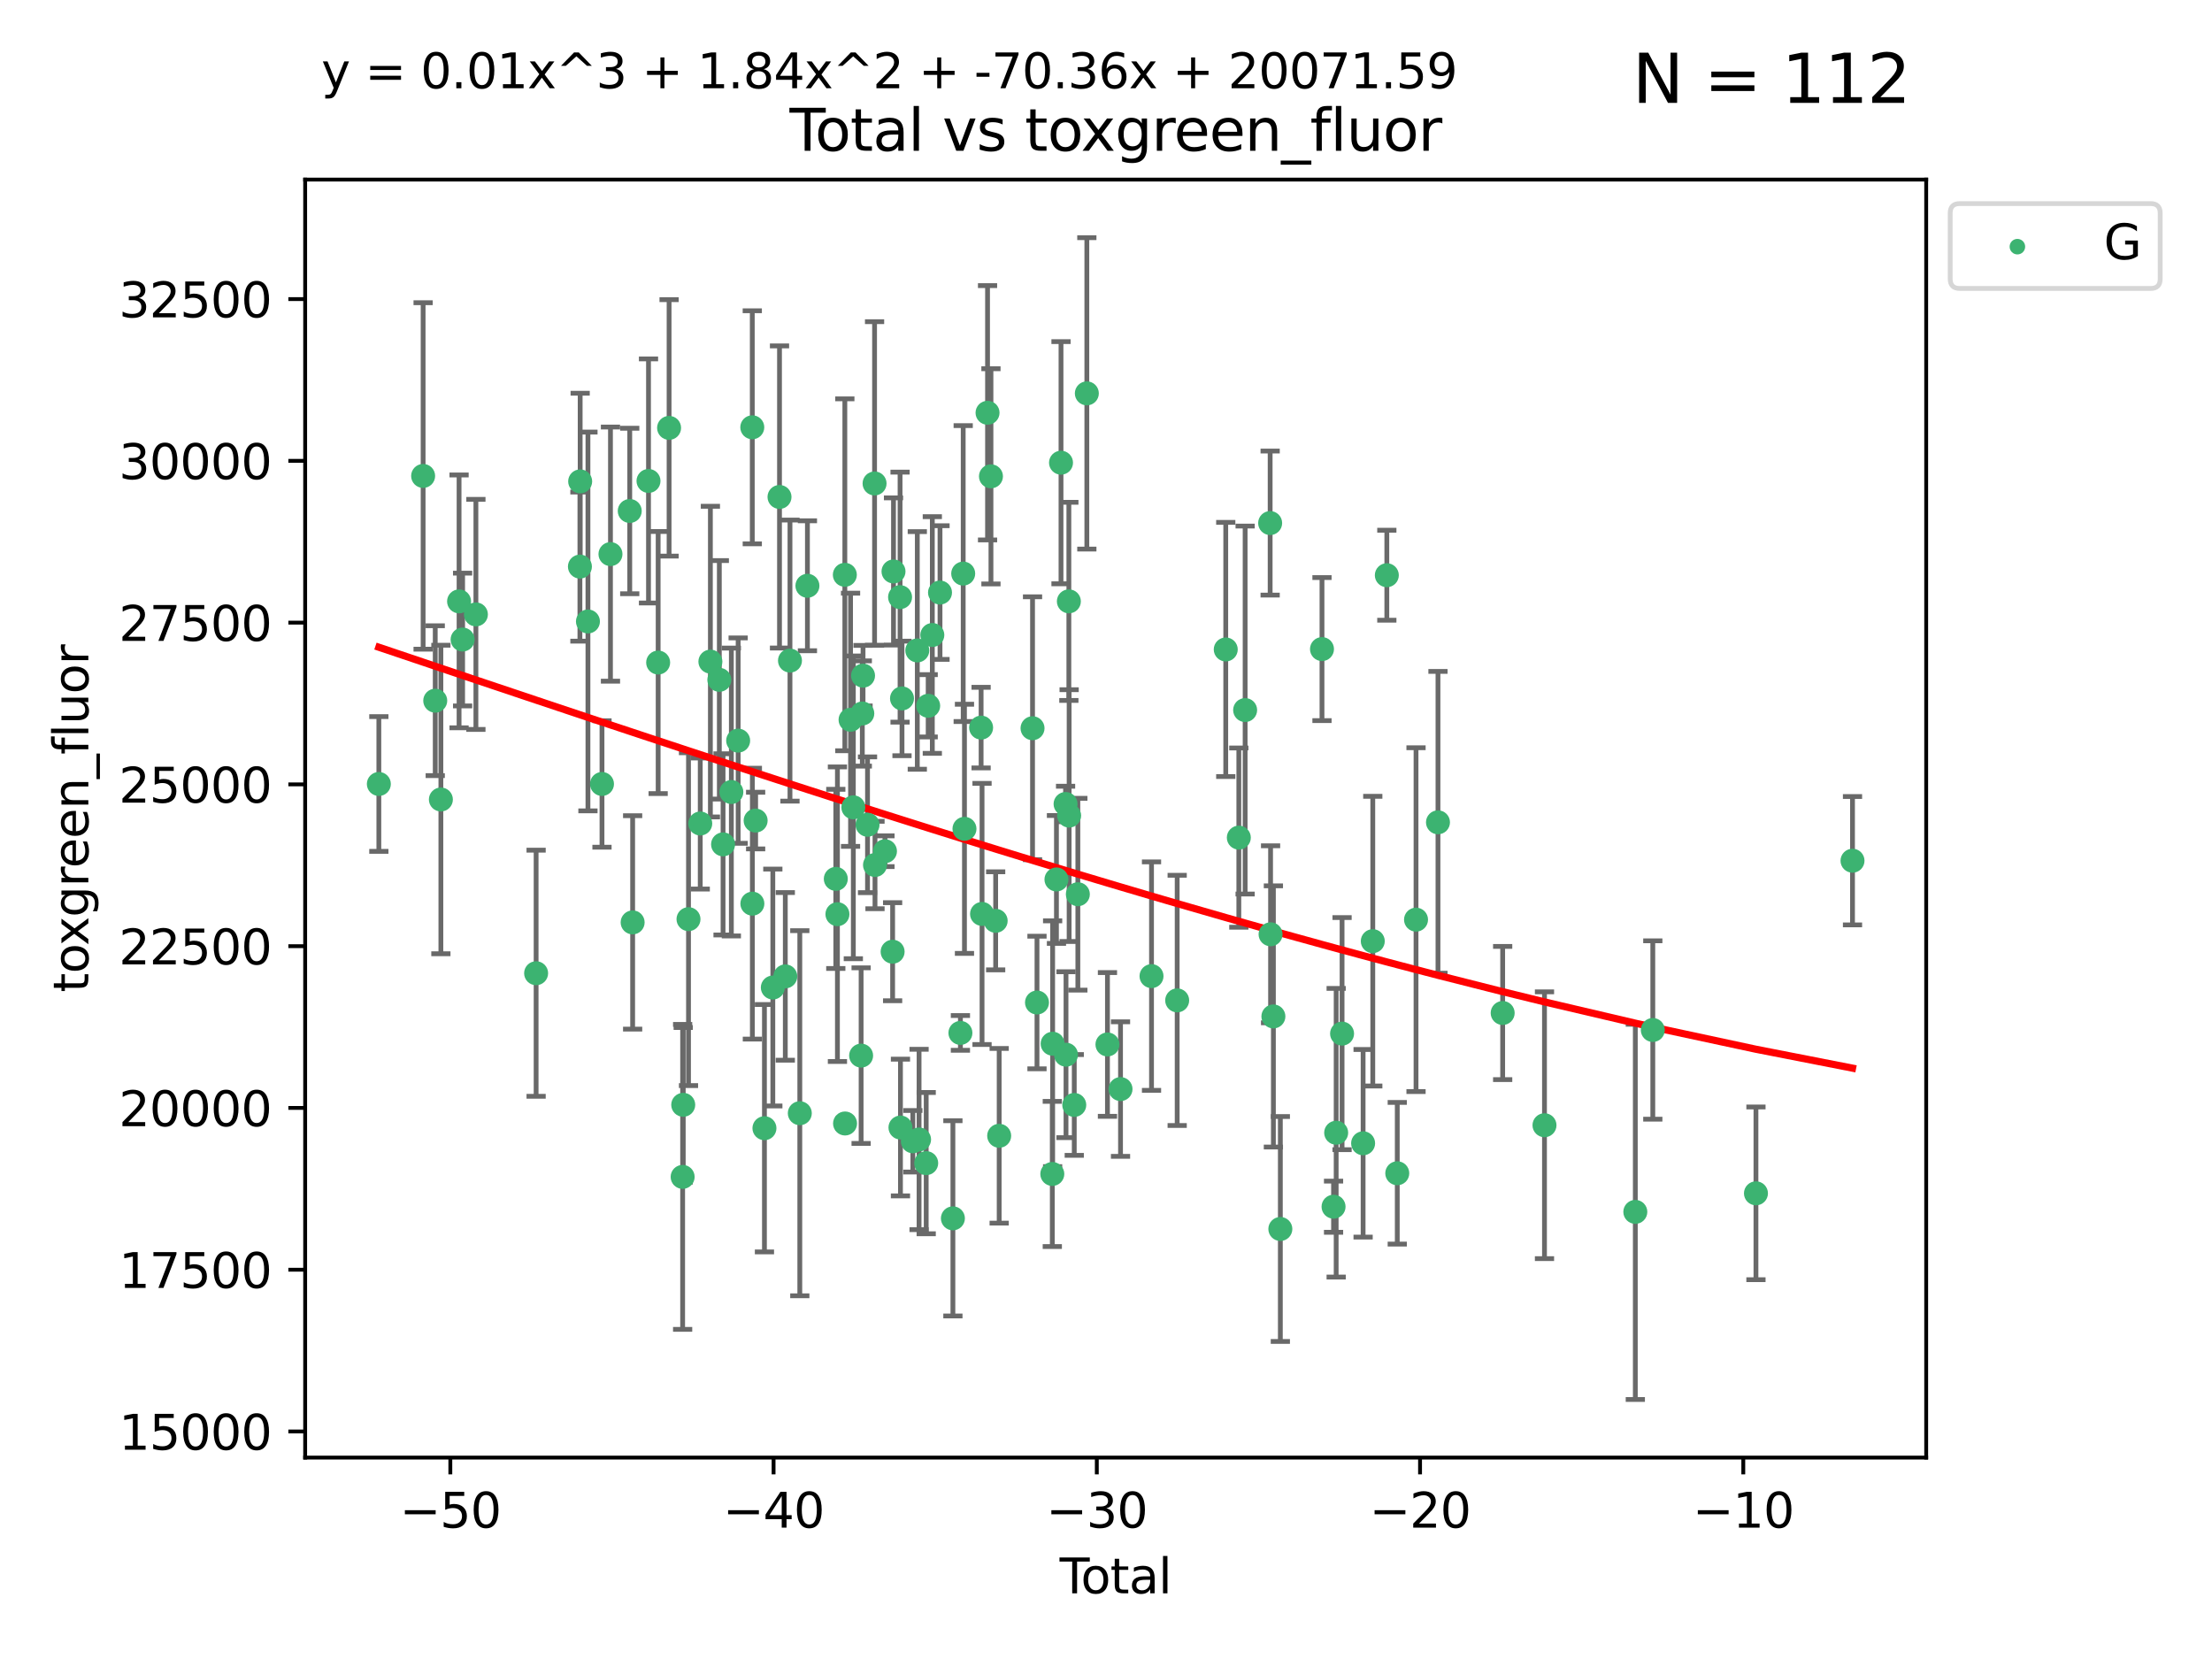 <?xml version="1.0" encoding="utf-8" standalone="no"?>
<!DOCTYPE svg PUBLIC "-//W3C//DTD SVG 1.1//EN"
  "http://www.w3.org/Graphics/SVG/1.1/DTD/svg11.dtd">
<svg xmlns:xlink="http://www.w3.org/1999/xlink" width="460.8pt" height="345.6pt" viewBox="0 0 460.8 345.6" xmlns="http://www.w3.org/2000/svg" version="1.1">
 <defs>
  <style type="text/css">*{stroke-linejoin: round; stroke-linecap: butt}</style>
 </defs>
 <g id="figure_1">
  <g id="patch_1">
   <path d="M 0 345.6 
L 460.8 345.6 
L 460.8 0 
L 0 0 
z
" style="fill: #ffffff"/>
  </g>
  <g id="axes_1">
   <g id="patch_2">
    <path d="M 63.571 303.64 
L 401.26 303.64 
L 401.26 37.411 
L 63.571 37.411 
z
" style="fill: #ffffff"/>
   </g>
   <g id="PathCollection_1">
    <defs>
     <path id="m4e040fdc6d" d="M 0 1.118 
C 0.297 1.118 0.581 1 0.791 0.791 
C 1 0.581 1.118 0.297 1.118 0 
C 1.118 -0.297 1 -0.581 0.791 -0.791 
C 0.581 -1 0.297 -1.118 0 -1.118 
C -0.297 -1.118 -0.581 -1 -0.791 -0.791 
C -1 -0.581 -1.118 -0.297 -1.118 0 
C -1.118 0.297 -1 0.581 -0.791 0.791 
C -0.581 1 -0.297 1.118 0 1.118 
z
" style="stroke: #3cb371"/>
    </defs>
    <g clip-path="url(#p2d0fe5f1a3)">
     <use xlink:href="#m4e040fdc6d" x="78.921" y="163.316" style="fill: #3cb371; stroke: #3cb371"/>
     <use xlink:href="#m4e040fdc6d" x="88.145" y="99.146" style="fill: #3cb371; stroke: #3cb371"/>
     <use xlink:href="#m4e040fdc6d" x="90.668" y="145.965" style="fill: #3cb371; stroke: #3cb371"/>
     <use xlink:href="#m4e040fdc6d" x="91.844" y="166.548" style="fill: #3cb371; stroke: #3cb371"/>
     <use xlink:href="#m4e040fdc6d" x="95.633" y="125.277" style="fill: #3cb371; stroke: #3cb371"/>
     <use xlink:href="#m4e040fdc6d" x="96.369" y="133.227" style="fill: #3cb371; stroke: #3cb371"/>
     <use xlink:href="#m4e040fdc6d" x="99.139" y="127.992" style="fill: #3cb371; stroke: #3cb371"/>
     <use xlink:href="#m4e040fdc6d" x="111.683" y="202.741" style="fill: #3cb371; stroke: #3cb371"/>
     <use xlink:href="#m4e040fdc6d" x="120.807" y="118.031" style="fill: #3cb371; stroke: #3cb371"/>
     <use xlink:href="#m4e040fdc6d" x="120.859" y="100.284" style="fill: #3cb371; stroke: #3cb371"/>
     <use xlink:href="#m4e040fdc6d" x="122.479" y="129.463" style="fill: #3cb371; stroke: #3cb371"/>
     <use xlink:href="#m4e040fdc6d" x="125.405" y="163.315" style="fill: #3cb371; stroke: #3cb371"/>
     <use xlink:href="#m4e040fdc6d" x="127.173" y="115.428" style="fill: #3cb371; stroke: #3cb371"/>
     <use xlink:href="#m4e040fdc6d" x="131.187" y="106.448" style="fill: #3cb371; stroke: #3cb371"/>
     <use xlink:href="#m4e040fdc6d" x="131.79" y="192.153" style="fill: #3cb371; stroke: #3cb371"/>
     <use xlink:href="#m4e040fdc6d" x="135.095" y="100.191" style="fill: #3cb371; stroke: #3cb371"/>
     <use xlink:href="#m4e040fdc6d" x="137.105" y="138.02" style="fill: #3cb371; stroke: #3cb371"/>
     <use xlink:href="#m4e040fdc6d" x="139.383" y="89.136" style="fill: #3cb371; stroke: #3cb371"/>
     <use xlink:href="#m4e040fdc6d" x="142.206" y="245.167" style="fill: #3cb371; stroke: #3cb371"/>
     <use xlink:href="#m4e040fdc6d" x="142.329" y="230.153" style="fill: #3cb371; stroke: #3cb371"/>
     <use xlink:href="#m4e040fdc6d" x="143.428" y="191.476" style="fill: #3cb371; stroke: #3cb371"/>
     <use xlink:href="#m4e040fdc6d" x="145.874" y="171.552" style="fill: #3cb371; stroke: #3cb371"/>
     <use xlink:href="#m4e040fdc6d" x="147.988" y="137.825" style="fill: #3cb371; stroke: #3cb371"/>
     <use xlink:href="#m4e040fdc6d" x="149.851" y="141.62" style="fill: #3cb371; stroke: #3cb371"/>
     <use xlink:href="#m4e040fdc6d" x="150.627" y="175.896" style="fill: #3cb371; stroke: #3cb371"/>
     <use xlink:href="#m4e040fdc6d" x="152.355" y="164.991" style="fill: #3cb371; stroke: #3cb371"/>
     <use xlink:href="#m4e040fdc6d" x="153.771" y="154.284" style="fill: #3cb371; stroke: #3cb371"/>
     <use xlink:href="#m4e040fdc6d" x="156.714" y="89.012" style="fill: #3cb371; stroke: #3cb371"/>
     <use xlink:href="#m4e040fdc6d" x="156.733" y="188.249" style="fill: #3cb371; stroke: #3cb371"/>
     <use xlink:href="#m4e040fdc6d" x="157.413" y="170.94" style="fill: #3cb371; stroke: #3cb371"/>
     <use xlink:href="#m4e040fdc6d" x="159.248" y="235.026" style="fill: #3cb371; stroke: #3cb371"/>
     <use xlink:href="#m4e040fdc6d" x="160.994" y="205.719" style="fill: #3cb371; stroke: #3cb371"/>
     <use xlink:href="#m4e040fdc6d" x="162.386" y="103.526" style="fill: #3cb371; stroke: #3cb371"/>
     <use xlink:href="#m4e040fdc6d" x="163.593" y="203.397" style="fill: #3cb371; stroke: #3cb371"/>
     <use xlink:href="#m4e040fdc6d" x="164.567" y="137.614" style="fill: #3cb371; stroke: #3cb371"/>
     <use xlink:href="#m4e040fdc6d" x="166.614" y="231.904" style="fill: #3cb371; stroke: #3cb371"/>
     <use xlink:href="#m4e040fdc6d" x="168.202" y="122.027" style="fill: #3cb371; stroke: #3cb371"/>
     <use xlink:href="#m4e040fdc6d" x="174.112" y="183.085" style="fill: #3cb371; stroke: #3cb371"/>
     <use xlink:href="#m4e040fdc6d" x="174.452" y="190.443" style="fill: #3cb371; stroke: #3cb371"/>
     <use xlink:href="#m4e040fdc6d" x="175.996" y="119.742" style="fill: #3cb371; stroke: #3cb371"/>
     <use xlink:href="#m4e040fdc6d" x="176.039" y="234.043" style="fill: #3cb371; stroke: #3cb371"/>
     <use xlink:href="#m4e040fdc6d" x="177.187" y="149.941" style="fill: #3cb371; stroke: #3cb371"/>
     <use xlink:href="#m4e040fdc6d" x="177.765" y="168.182" style="fill: #3cb371; stroke: #3cb371"/>
     <use xlink:href="#m4e040fdc6d" x="179.387" y="219.902" style="fill: #3cb371; stroke: #3cb371"/>
     <use xlink:href="#m4e040fdc6d" x="179.634" y="148.632" style="fill: #3cb371; stroke: #3cb371"/>
     <use xlink:href="#m4e040fdc6d" x="179.787" y="140.752" style="fill: #3cb371; stroke: #3cb371"/>
     <use xlink:href="#m4e040fdc6d" x="180.721" y="171.815" style="fill: #3cb371; stroke: #3cb371"/>
     <use xlink:href="#m4e040fdc6d" x="182.188" y="100.714" style="fill: #3cb371; stroke: #3cb371"/>
     <use xlink:href="#m4e040fdc6d" x="182.279" y="180.196" style="fill: #3cb371; stroke: #3cb371"/>
     <use xlink:href="#m4e040fdc6d" x="184.355" y="177.323" style="fill: #3cb371; stroke: #3cb371"/>
     <use xlink:href="#m4e040fdc6d" x="185.949" y="198.258" style="fill: #3cb371; stroke: #3cb371"/>
     <use xlink:href="#m4e040fdc6d" x="186.134" y="119.045" style="fill: #3cb371; stroke: #3cb371"/>
     <use xlink:href="#m4e040fdc6d" x="187.5" y="124.394" style="fill: #3cb371; stroke: #3cb371"/>
     <use xlink:href="#m4e040fdc6d" x="187.583" y="234.884" style="fill: #3cb371; stroke: #3cb371"/>
     <use xlink:href="#m4e040fdc6d" x="187.905" y="145.495" style="fill: #3cb371; stroke: #3cb371"/>
     <use xlink:href="#m4e040fdc6d" x="190.163" y="237.75" style="fill: #3cb371; stroke: #3cb371"/>
     <use xlink:href="#m4e040fdc6d" x="191.091" y="135.498" style="fill: #3cb371; stroke: #3cb371"/>
     <use xlink:href="#m4e040fdc6d" x="191.459" y="237.374" style="fill: #3cb371; stroke: #3cb371"/>
     <use xlink:href="#m4e040fdc6d" x="192.945" y="242.301" style="fill: #3cb371; stroke: #3cb371"/>
     <use xlink:href="#m4e040fdc6d" x="193.357" y="147.031" style="fill: #3cb371; stroke: #3cb371"/>
     <use xlink:href="#m4e040fdc6d" x="194.22" y="132.283" style="fill: #3cb371; stroke: #3cb371"/>
     <use xlink:href="#m4e040fdc6d" x="195.821" y="123.439" style="fill: #3cb371; stroke: #3cb371"/>
     <use xlink:href="#m4e040fdc6d" x="198.507" y="253.802" style="fill: #3cb371; stroke: #3cb371"/>
     <use xlink:href="#m4e040fdc6d" x="200.072" y="215.174" style="fill: #3cb371; stroke: #3cb371"/>
     <use xlink:href="#m4e040fdc6d" x="200.652" y="119.487" style="fill: #3cb371; stroke: #3cb371"/>
     <use xlink:href="#m4e040fdc6d" x="200.917" y="172.659" style="fill: #3cb371; stroke: #3cb371"/>
     <use xlink:href="#m4e040fdc6d" x="204.383" y="151.574" style="fill: #3cb371; stroke: #3cb371"/>
     <use xlink:href="#m4e040fdc6d" x="204.577" y="190.39" style="fill: #3cb371; stroke: #3cb371"/>
     <use xlink:href="#m4e040fdc6d" x="205.723" y="85.989" style="fill: #3cb371; stroke: #3cb371"/>
     <use xlink:href="#m4e040fdc6d" x="206.434" y="99.229" style="fill: #3cb371; stroke: #3cb371"/>
     <use xlink:href="#m4e040fdc6d" x="207.415" y="191.824" style="fill: #3cb371; stroke: #3cb371"/>
     <use xlink:href="#m4e040fdc6d" x="208.147" y="236.606" style="fill: #3cb371; stroke: #3cb371"/>
     <use xlink:href="#m4e040fdc6d" x="215.096" y="151.704" style="fill: #3cb371; stroke: #3cb371"/>
     <use xlink:href="#m4e040fdc6d" x="216.024" y="208.841" style="fill: #3cb371; stroke: #3cb371"/>
     <use xlink:href="#m4e040fdc6d" x="219.214" y="244.559" style="fill: #3cb371; stroke: #3cb371"/>
     <use xlink:href="#m4e040fdc6d" x="219.283" y="217.427" style="fill: #3cb371; stroke: #3cb371"/>
     <use xlink:href="#m4e040fdc6d" x="220.079" y="183.207" style="fill: #3cb371; stroke: #3cb371"/>
     <use xlink:href="#m4e040fdc6d" x="221.028" y="96.389" style="fill: #3cb371; stroke: #3cb371"/>
     <use xlink:href="#m4e040fdc6d" x="221.978" y="167.483" style="fill: #3cb371; stroke: #3cb371"/>
     <use xlink:href="#m4e040fdc6d" x="222.068" y="219.713" style="fill: #3cb371; stroke: #3cb371"/>
     <use xlink:href="#m4e040fdc6d" x="222.664" y="125.273" style="fill: #3cb371; stroke: #3cb371"/>
     <use xlink:href="#m4e040fdc6d" x="222.72" y="169.903" style="fill: #3cb371; stroke: #3cb371"/>
     <use xlink:href="#m4e040fdc6d" x="223.788" y="230.18" style="fill: #3cb371; stroke: #3cb371"/>
     <use xlink:href="#m4e040fdc6d" x="224.536" y="186.284" style="fill: #3cb371; stroke: #3cb371"/>
     <use xlink:href="#m4e040fdc6d" x="226.408" y="81.946" style="fill: #3cb371; stroke: #3cb371"/>
     <use xlink:href="#m4e040fdc6d" x="230.704" y="217.578" style="fill: #3cb371; stroke: #3cb371"/>
     <use xlink:href="#m4e040fdc6d" x="233.425" y="226.875" style="fill: #3cb371; stroke: #3cb371"/>
     <use xlink:href="#m4e040fdc6d" x="239.882" y="203.344" style="fill: #3cb371; stroke: #3cb371"/>
     <use xlink:href="#m4e040fdc6d" x="245.228" y="208.399" style="fill: #3cb371; stroke: #3cb371"/>
     <use xlink:href="#m4e040fdc6d" x="255.346" y="135.294" style="fill: #3cb371; stroke: #3cb371"/>
     <use xlink:href="#m4e040fdc6d" x="258.07" y="174.492" style="fill: #3cb371; stroke: #3cb371"/>
     <use xlink:href="#m4e040fdc6d" x="259.384" y="147.918" style="fill: #3cb371; stroke: #3cb371"/>
     <use xlink:href="#m4e040fdc6d" x="264.595" y="108.965" style="fill: #3cb371; stroke: #3cb371"/>
     <use xlink:href="#m4e040fdc6d" x="264.684" y="194.629" style="fill: #3cb371; stroke: #3cb371"/>
     <use xlink:href="#m4e040fdc6d" x="265.271" y="211.742" style="fill: #3cb371; stroke: #3cb371"/>
     <use xlink:href="#m4e040fdc6d" x="266.719" y="256.019" style="fill: #3cb371; stroke: #3cb371"/>
     <use xlink:href="#m4e040fdc6d" x="275.394" y="135.216" style="fill: #3cb371; stroke: #3cb371"/>
     <use xlink:href="#m4e040fdc6d" x="277.804" y="251.378" style="fill: #3cb371; stroke: #3cb371"/>
     <use xlink:href="#m4e040fdc6d" x="278.348" y="235.968" style="fill: #3cb371; stroke: #3cb371"/>
     <use xlink:href="#m4e040fdc6d" x="279.577" y="215.321" style="fill: #3cb371; stroke: #3cb371"/>
     <use xlink:href="#m4e040fdc6d" x="283.96" y="238.167" style="fill: #3cb371; stroke: #3cb371"/>
     <use xlink:href="#m4e040fdc6d" x="285.975" y="196.061" style="fill: #3cb371; stroke: #3cb371"/>
     <use xlink:href="#m4e040fdc6d" x="288.901" y="119.829" style="fill: #3cb371; stroke: #3cb371"/>
     <use xlink:href="#m4e040fdc6d" x="291.076" y="244.411" style="fill: #3cb371; stroke: #3cb371"/>
     <use xlink:href="#m4e040fdc6d" x="294.984" y="191.578" style="fill: #3cb371; stroke: #3cb371"/>
     <use xlink:href="#m4e040fdc6d" x="299.557" y="171.303" style="fill: #3cb371; stroke: #3cb371"/>
     <use xlink:href="#m4e040fdc6d" x="313.033" y="211.026" style="fill: #3cb371; stroke: #3cb371"/>
     <use xlink:href="#m4e040fdc6d" x="321.745" y="234.407" style="fill: #3cb371; stroke: #3cb371"/>
     <use xlink:href="#m4e040fdc6d" x="340.667" y="252.456" style="fill: #3cb371; stroke: #3cb371"/>
     <use xlink:href="#m4e040fdc6d" x="344.309" y="214.566" style="fill: #3cb371; stroke: #3cb371"/>
     <use xlink:href="#m4e040fdc6d" x="365.797" y="248.59" style="fill: #3cb371; stroke: #3cb371"/>
     <use xlink:href="#m4e040fdc6d" x="385.911" y="179.302" style="fill: #3cb371; stroke: #3cb371"/>
    </g>
   </g>
   <g id="matplotlib.axis_1">
    <g id="xtick_1">
     <g id="line2d_1">
      <defs>
       <path id="m289ba85f13" d="M 0 0 
L 0 3.5 
" style="stroke: #000000; stroke-width: 0.8"/>
      </defs>
      <g>
       <use xlink:href="#m289ba85f13" x="93.812" y="303.64" style="stroke: #000000; stroke-width: 0.8"/>
      </g>
     </g>
     <g id="text_1">
      <!-- −50 -->
      <g transform="translate(83.26 318.238)scale(0.1 -0.1)">
       <defs>
        <path id="DejaVuSans-2212" d="M 678 2272 
L 4684 2272 
L 4684 1741 
L 678 1741 
L 678 2272 
z
" transform="scale(0.016)"/>
        <path id="DejaVuSans-35" d="M 691 4666 
L 3169 4666 
L 3169 4134 
L 1269 4134 
L 1269 2991 
Q 1406 3038 1543 3061 
Q 1681 3084 1819 3084 
Q 2600 3084 3056 2656 
Q 3513 2228 3513 1497 
Q 3513 744 3044 326 
Q 2575 -91 1722 -91 
Q 1428 -91 1123 -41 
Q 819 9 494 109 
L 494 744 
Q 775 591 1075 516 
Q 1375 441 1709 441 
Q 2250 441 2565 725 
Q 2881 1009 2881 1497 
Q 2881 1984 2565 2268 
Q 2250 2553 1709 2553 
Q 1456 2553 1204 2497 
Q 953 2441 691 2322 
L 691 4666 
z
" transform="scale(0.016)"/>
        <path id="DejaVuSans-30" d="M 2034 4250 
Q 1547 4250 1301 3770 
Q 1056 3291 1056 2328 
Q 1056 1369 1301 889 
Q 1547 409 2034 409 
Q 2525 409 2770 889 
Q 3016 1369 3016 2328 
Q 3016 3291 2770 3770 
Q 2525 4250 2034 4250 
z
M 2034 4750 
Q 2819 4750 3233 4129 
Q 3647 3509 3647 2328 
Q 3647 1150 3233 529 
Q 2819 -91 2034 -91 
Q 1250 -91 836 529 
Q 422 1150 422 2328 
Q 422 3509 836 4129 
Q 1250 4750 2034 4750 
z
" transform="scale(0.016)"/>
       </defs>
       <use xlink:href="#DejaVuSans-2212"/>
       <use xlink:href="#DejaVuSans-35" x="83.789"/>
       <use xlink:href="#DejaVuSans-30" x="147.412"/>
      </g>
     </g>
    </g>
    <g id="xtick_2">
     <g id="line2d_2">
      <g>
       <use xlink:href="#m289ba85f13" x="161.149" y="303.64" style="stroke: #000000; stroke-width: 0.8"/>
      </g>
     </g>
     <g id="text_2">
      <!-- −40 -->
      <g transform="translate(150.596 318.238)scale(0.1 -0.1)">
       <defs>
        <path id="DejaVuSans-34" d="M 2419 4116 
L 825 1625 
L 2419 1625 
L 2419 4116 
z
M 2253 4666 
L 3047 4666 
L 3047 1625 
L 3713 1625 
L 3713 1100 
L 3047 1100 
L 3047 0 
L 2419 0 
L 2419 1100 
L 313 1100 
L 313 1709 
L 2253 4666 
z
" transform="scale(0.016)"/>
       </defs>
       <use xlink:href="#DejaVuSans-2212"/>
       <use xlink:href="#DejaVuSans-34" x="83.789"/>
       <use xlink:href="#DejaVuSans-30" x="147.412"/>
      </g>
     </g>
    </g>
    <g id="xtick_3">
     <g id="line2d_3">
      <g>
       <use xlink:href="#m289ba85f13" x="228.485" y="303.64" style="stroke: #000000; stroke-width: 0.8"/>
      </g>
     </g>
     <g id="text_3">
      <!-- −30 -->
      <g transform="translate(217.933 318.238)scale(0.1 -0.1)">
       <defs>
        <path id="DejaVuSans-33" d="M 2597 2516 
Q 3050 2419 3304 2112 
Q 3559 1806 3559 1356 
Q 3559 666 3084 287 
Q 2609 -91 1734 -91 
Q 1441 -91 1130 -33 
Q 819 25 488 141 
L 488 750 
Q 750 597 1062 519 
Q 1375 441 1716 441 
Q 2309 441 2620 675 
Q 2931 909 2931 1356 
Q 2931 1769 2642 2001 
Q 2353 2234 1838 2234 
L 1294 2234 
L 1294 2753 
L 1863 2753 
Q 2328 2753 2575 2939 
Q 2822 3125 2822 3475 
Q 2822 3834 2567 4026 
Q 2313 4219 1838 4219 
Q 1578 4219 1281 4162 
Q 984 4106 628 3988 
L 628 4550 
Q 988 4650 1302 4700 
Q 1616 4750 1894 4750 
Q 2613 4750 3031 4423 
Q 3450 4097 3450 3541 
Q 3450 3153 3228 2886 
Q 3006 2619 2597 2516 
z
" transform="scale(0.016)"/>
       </defs>
       <use xlink:href="#DejaVuSans-2212"/>
       <use xlink:href="#DejaVuSans-33" x="83.789"/>
       <use xlink:href="#DejaVuSans-30" x="147.412"/>
      </g>
     </g>
    </g>
    <g id="xtick_4">
     <g id="line2d_4">
      <g>
       <use xlink:href="#m289ba85f13" x="295.821" y="303.64" style="stroke: #000000; stroke-width: 0.8"/>
      </g>
     </g>
     <g id="text_4">
      <!-- −20 -->
      <g transform="translate(285.269 318.238)scale(0.1 -0.1)">
       <defs>
        <path id="DejaVuSans-32" d="M 1228 531 
L 3431 531 
L 3431 0 
L 469 0 
L 469 531 
Q 828 903 1448 1529 
Q 2069 2156 2228 2338 
Q 2531 2678 2651 2914 
Q 2772 3150 2772 3378 
Q 2772 3750 2511 3984 
Q 2250 4219 1831 4219 
Q 1534 4219 1204 4116 
Q 875 4013 500 3803 
L 500 4441 
Q 881 4594 1212 4672 
Q 1544 4750 1819 4750 
Q 2544 4750 2975 4387 
Q 3406 4025 3406 3419 
Q 3406 3131 3298 2873 
Q 3191 2616 2906 2266 
Q 2828 2175 2409 1742 
Q 1991 1309 1228 531 
z
" transform="scale(0.016)"/>
       </defs>
       <use xlink:href="#DejaVuSans-2212"/>
       <use xlink:href="#DejaVuSans-32" x="83.789"/>
       <use xlink:href="#DejaVuSans-30" x="147.412"/>
      </g>
     </g>
    </g>
    <g id="xtick_5">
     <g id="line2d_5">
      <g>
       <use xlink:href="#m289ba85f13" x="363.158" y="303.64" style="stroke: #000000; stroke-width: 0.8"/>
      </g>
     </g>
     <g id="text_5">
      <!-- −10 -->
      <g transform="translate(352.605 318.238)scale(0.1 -0.1)">
       <defs>
        <path id="DejaVuSans-31" d="M 794 531 
L 1825 531 
L 1825 4091 
L 703 3866 
L 703 4441 
L 1819 4666 
L 2450 4666 
L 2450 531 
L 3481 531 
L 3481 0 
L 794 0 
L 794 531 
z
" transform="scale(0.016)"/>
       </defs>
       <use xlink:href="#DejaVuSans-2212"/>
       <use xlink:href="#DejaVuSans-31" x="83.789"/>
       <use xlink:href="#DejaVuSans-30" x="147.412"/>
      </g>
     </g>
    </g>
    <g id="text_6">
     <!-- Total -->
     <g transform="translate(220.739 331.917)scale(0.1 -0.1)">
      <defs>
       <path id="DejaVuSans-54" d="M -19 4666 
L 3928 4666 
L 3928 4134 
L 2272 4134 
L 2272 0 
L 1638 0 
L 1638 4134 
L -19 4134 
L -19 4666 
z
" transform="scale(0.016)"/>
       <path id="DejaVuSans-6f" d="M 1959 3097 
Q 1497 3097 1228 2736 
Q 959 2375 959 1747 
Q 959 1119 1226 758 
Q 1494 397 1959 397 
Q 2419 397 2687 759 
Q 2956 1122 2956 1747 
Q 2956 2369 2687 2733 
Q 2419 3097 1959 3097 
z
M 1959 3584 
Q 2709 3584 3137 3096 
Q 3566 2609 3566 1747 
Q 3566 888 3137 398 
Q 2709 -91 1959 -91 
Q 1206 -91 779 398 
Q 353 888 353 1747 
Q 353 2609 779 3096 
Q 1206 3584 1959 3584 
z
" transform="scale(0.016)"/>
       <path id="DejaVuSans-74" d="M 1172 4494 
L 1172 3500 
L 2356 3500 
L 2356 3053 
L 1172 3053 
L 1172 1153 
Q 1172 725 1289 603 
Q 1406 481 1766 481 
L 2356 481 
L 2356 0 
L 1766 0 
Q 1100 0 847 248 
Q 594 497 594 1153 
L 594 3053 
L 172 3053 
L 172 3500 
L 594 3500 
L 594 4494 
L 1172 4494 
z
" transform="scale(0.016)"/>
       <path id="DejaVuSans-61" d="M 2194 1759 
Q 1497 1759 1228 1600 
Q 959 1441 959 1056 
Q 959 750 1161 570 
Q 1363 391 1709 391 
Q 2188 391 2477 730 
Q 2766 1069 2766 1631 
L 2766 1759 
L 2194 1759 
z
M 3341 1997 
L 3341 0 
L 2766 0 
L 2766 531 
Q 2569 213 2275 61 
Q 1981 -91 1556 -91 
Q 1019 -91 701 211 
Q 384 513 384 1019 
Q 384 1609 779 1909 
Q 1175 2209 1959 2209 
L 2766 2209 
L 2766 2266 
Q 2766 2663 2505 2880 
Q 2244 3097 1772 3097 
Q 1472 3097 1187 3025 
Q 903 2953 641 2809 
L 641 3341 
Q 956 3463 1253 3523 
Q 1550 3584 1831 3584 
Q 2591 3584 2966 3190 
Q 3341 2797 3341 1997 
z
" transform="scale(0.016)"/>
       <path id="DejaVuSans-6c" d="M 603 4863 
L 1178 4863 
L 1178 0 
L 603 0 
L 603 4863 
z
" transform="scale(0.016)"/>
      </defs>
      <use xlink:href="#DejaVuSans-54"/>
      <use xlink:href="#DejaVuSans-6f" x="44.084"/>
      <use xlink:href="#DejaVuSans-74" x="105.266"/>
      <use xlink:href="#DejaVuSans-61" x="144.475"/>
      <use xlink:href="#DejaVuSans-6c" x="205.754"/>
     </g>
    </g>
   </g>
   <g id="matplotlib.axis_2">
    <g id="ytick_1">
     <g id="line2d_6">
      <defs>
       <path id="m983ddfccdd" d="M 0 0 
L -3.5 0 
" style="stroke: #000000; stroke-width: 0.8"/>
      </defs>
      <g>
       <use xlink:href="#m983ddfccdd" x="63.571" y="298.2" style="stroke: #000000; stroke-width: 0.8"/>
      </g>
     </g>
     <g id="text_7">
      <!-- 15000 -->
      <g transform="translate(24.759 302)scale(0.1 -0.1)">
       <use xlink:href="#DejaVuSans-31"/>
       <use xlink:href="#DejaVuSans-35" x="63.623"/>
       <use xlink:href="#DejaVuSans-30" x="127.246"/>
       <use xlink:href="#DejaVuSans-30" x="190.869"/>
       <use xlink:href="#DejaVuSans-30" x="254.492"/>
      </g>
     </g>
    </g>
    <g id="ytick_2">
     <g id="line2d_7">
      <g>
       <use xlink:href="#m983ddfccdd" x="63.571" y="264.501" style="stroke: #000000; stroke-width: 0.8"/>
      </g>
     </g>
     <g id="text_8">
      <!-- 17500 -->
      <g transform="translate(24.759 268.3)scale(0.1 -0.1)">
       <defs>
        <path id="DejaVuSans-37" d="M 525 4666 
L 3525 4666 
L 3525 4397 
L 1831 0 
L 1172 0 
L 2766 4134 
L 525 4134 
L 525 4666 
z
" transform="scale(0.016)"/>
       </defs>
       <use xlink:href="#DejaVuSans-31"/>
       <use xlink:href="#DejaVuSans-37" x="63.623"/>
       <use xlink:href="#DejaVuSans-35" x="127.246"/>
       <use xlink:href="#DejaVuSans-30" x="190.869"/>
       <use xlink:href="#DejaVuSans-30" x="254.492"/>
      </g>
     </g>
    </g>
    <g id="ytick_3">
     <g id="line2d_8">
      <g>
       <use xlink:href="#m983ddfccdd" x="63.571" y="230.802" style="stroke: #000000; stroke-width: 0.8"/>
      </g>
     </g>
     <g id="text_9">
      <!-- 20000 -->
      <g transform="translate(24.759 234.601)scale(0.1 -0.1)">
       <use xlink:href="#DejaVuSans-32"/>
       <use xlink:href="#DejaVuSans-30" x="63.623"/>
       <use xlink:href="#DejaVuSans-30" x="127.246"/>
       <use xlink:href="#DejaVuSans-30" x="190.869"/>
       <use xlink:href="#DejaVuSans-30" x="254.492"/>
      </g>
     </g>
    </g>
    <g id="ytick_4">
     <g id="line2d_9">
      <g>
       <use xlink:href="#m983ddfccdd" x="63.571" y="197.102" style="stroke: #000000; stroke-width: 0.8"/>
      </g>
     </g>
     <g id="text_10">
      <!-- 22500 -->
      <g transform="translate(24.759 200.901)scale(0.1 -0.1)">
       <use xlink:href="#DejaVuSans-32"/>
       <use xlink:href="#DejaVuSans-32" x="63.623"/>
       <use xlink:href="#DejaVuSans-35" x="127.246"/>
       <use xlink:href="#DejaVuSans-30" x="190.869"/>
       <use xlink:href="#DejaVuSans-30" x="254.492"/>
      </g>
     </g>
    </g>
    <g id="ytick_5">
     <g id="line2d_10">
      <g>
       <use xlink:href="#m983ddfccdd" x="63.571" y="163.403" style="stroke: #000000; stroke-width: 0.8"/>
      </g>
     </g>
     <g id="text_11">
      <!-- 25000 -->
      <g transform="translate(24.759 167.202)scale(0.1 -0.1)">
       <use xlink:href="#DejaVuSans-32"/>
       <use xlink:href="#DejaVuSans-35" x="63.623"/>
       <use xlink:href="#DejaVuSans-30" x="127.246"/>
       <use xlink:href="#DejaVuSans-30" x="190.869"/>
       <use xlink:href="#DejaVuSans-30" x="254.492"/>
      </g>
     </g>
    </g>
    <g id="ytick_6">
     <g id="line2d_11">
      <g>
       <use xlink:href="#m983ddfccdd" x="63.571" y="129.703" style="stroke: #000000; stroke-width: 0.8"/>
      </g>
     </g>
     <g id="text_12">
      <!-- 27500 -->
      <g transform="translate(24.759 133.503)scale(0.1 -0.1)">
       <use xlink:href="#DejaVuSans-32"/>
       <use xlink:href="#DejaVuSans-37" x="63.623"/>
       <use xlink:href="#DejaVuSans-35" x="127.246"/>
       <use xlink:href="#DejaVuSans-30" x="190.869"/>
       <use xlink:href="#DejaVuSans-30" x="254.492"/>
      </g>
     </g>
    </g>
    <g id="ytick_7">
     <g id="line2d_12">
      <g>
       <use xlink:href="#m983ddfccdd" x="63.571" y="96.004" style="stroke: #000000; stroke-width: 0.8"/>
      </g>
     </g>
     <g id="text_13">
      <!-- 30000 -->
      <g transform="translate(24.759 99.803)scale(0.1 -0.1)">
       <use xlink:href="#DejaVuSans-33"/>
       <use xlink:href="#DejaVuSans-30" x="63.623"/>
       <use xlink:href="#DejaVuSans-30" x="127.246"/>
       <use xlink:href="#DejaVuSans-30" x="190.869"/>
       <use xlink:href="#DejaVuSans-30" x="254.492"/>
      </g>
     </g>
    </g>
    <g id="ytick_8">
     <g id="line2d_13">
      <g>
       <use xlink:href="#m983ddfccdd" x="63.571" y="62.304" style="stroke: #000000; stroke-width: 0.8"/>
      </g>
     </g>
     <g id="text_14">
      <!-- 32500 -->
      <g transform="translate(24.759 66.104)scale(0.1 -0.1)">
       <use xlink:href="#DejaVuSans-33"/>
       <use xlink:href="#DejaVuSans-32" x="63.623"/>
       <use xlink:href="#DejaVuSans-35" x="127.246"/>
       <use xlink:href="#DejaVuSans-30" x="190.869"/>
       <use xlink:href="#DejaVuSans-30" x="254.492"/>
      </g>
     </g>
    </g>
    <g id="text_15">
     <!-- toxgreen_fluor -->
     <g transform="translate(18.401 206.72)rotate(-90)scale(0.1 -0.1)">
      <defs>
       <path id="DejaVuSans-78" d="M 3513 3500 
L 2247 1797 
L 3578 0 
L 2900 0 
L 1881 1375 
L 863 0 
L 184 0 
L 1544 1831 
L 300 3500 
L 978 3500 
L 1906 2253 
L 2834 3500 
L 3513 3500 
z
" transform="scale(0.016)"/>
       <path id="DejaVuSans-67" d="M 2906 1791 
Q 2906 2416 2648 2759 
Q 2391 3103 1925 3103 
Q 1463 3103 1205 2759 
Q 947 2416 947 1791 
Q 947 1169 1205 825 
Q 1463 481 1925 481 
Q 2391 481 2648 825 
Q 2906 1169 2906 1791 
z
M 3481 434 
Q 3481 -459 3084 -895 
Q 2688 -1331 1869 -1331 
Q 1566 -1331 1297 -1286 
Q 1028 -1241 775 -1147 
L 775 -588 
Q 1028 -725 1275 -790 
Q 1522 -856 1778 -856 
Q 2344 -856 2625 -561 
Q 2906 -266 2906 331 
L 2906 616 
Q 2728 306 2450 153 
Q 2172 0 1784 0 
Q 1141 0 747 490 
Q 353 981 353 1791 
Q 353 2603 747 3093 
Q 1141 3584 1784 3584 
Q 2172 3584 2450 3431 
Q 2728 3278 2906 2969 
L 2906 3500 
L 3481 3500 
L 3481 434 
z
" transform="scale(0.016)"/>
       <path id="DejaVuSans-72" d="M 2631 2963 
Q 2534 3019 2420 3045 
Q 2306 3072 2169 3072 
Q 1681 3072 1420 2755 
Q 1159 2438 1159 1844 
L 1159 0 
L 581 0 
L 581 3500 
L 1159 3500 
L 1159 2956 
Q 1341 3275 1631 3429 
Q 1922 3584 2338 3584 
Q 2397 3584 2469 3576 
Q 2541 3569 2628 3553 
L 2631 2963 
z
" transform="scale(0.016)"/>
       <path id="DejaVuSans-65" d="M 3597 1894 
L 3597 1613 
L 953 1613 
Q 991 1019 1311 708 
Q 1631 397 2203 397 
Q 2534 397 2845 478 
Q 3156 559 3463 722 
L 3463 178 
Q 3153 47 2828 -22 
Q 2503 -91 2169 -91 
Q 1331 -91 842 396 
Q 353 884 353 1716 
Q 353 2575 817 3079 
Q 1281 3584 2069 3584 
Q 2775 3584 3186 3129 
Q 3597 2675 3597 1894 
z
M 3022 2063 
Q 3016 2534 2758 2815 
Q 2500 3097 2075 3097 
Q 1594 3097 1305 2825 
Q 1016 2553 972 2059 
L 3022 2063 
z
" transform="scale(0.016)"/>
       <path id="DejaVuSans-6e" d="M 3513 2113 
L 3513 0 
L 2938 0 
L 2938 2094 
Q 2938 2591 2744 2837 
Q 2550 3084 2163 3084 
Q 1697 3084 1428 2787 
Q 1159 2491 1159 1978 
L 1159 0 
L 581 0 
L 581 3500 
L 1159 3500 
L 1159 2956 
Q 1366 3272 1645 3428 
Q 1925 3584 2291 3584 
Q 2894 3584 3203 3211 
Q 3513 2838 3513 2113 
z
" transform="scale(0.016)"/>
       <path id="DejaVuSans-5f" d="M 3263 -1063 
L 3263 -1509 
L -63 -1509 
L -63 -1063 
L 3263 -1063 
z
" transform="scale(0.016)"/>
       <path id="DejaVuSans-66" d="M 2375 4863 
L 2375 4384 
L 1825 4384 
Q 1516 4384 1395 4259 
Q 1275 4134 1275 3809 
L 1275 3500 
L 2222 3500 
L 2222 3053 
L 1275 3053 
L 1275 0 
L 697 0 
L 697 3053 
L 147 3053 
L 147 3500 
L 697 3500 
L 697 3744 
Q 697 4328 969 4595 
Q 1241 4863 1831 4863 
L 2375 4863 
z
" transform="scale(0.016)"/>
       <path id="DejaVuSans-75" d="M 544 1381 
L 544 3500 
L 1119 3500 
L 1119 1403 
Q 1119 906 1312 657 
Q 1506 409 1894 409 
Q 2359 409 2629 706 
Q 2900 1003 2900 1516 
L 2900 3500 
L 3475 3500 
L 3475 0 
L 2900 0 
L 2900 538 
Q 2691 219 2414 64 
Q 2138 -91 1772 -91 
Q 1169 -91 856 284 
Q 544 659 544 1381 
z
M 1991 3584 
L 1991 3584 
z
" transform="scale(0.016)"/>
      </defs>
      <use xlink:href="#DejaVuSans-74"/>
      <use xlink:href="#DejaVuSans-6f" x="39.209"/>
      <use xlink:href="#DejaVuSans-78" x="97.266"/>
      <use xlink:href="#DejaVuSans-67" x="156.445"/>
      <use xlink:href="#DejaVuSans-72" x="219.922"/>
      <use xlink:href="#DejaVuSans-65" x="258.785"/>
      <use xlink:href="#DejaVuSans-65" x="320.309"/>
      <use xlink:href="#DejaVuSans-6e" x="381.832"/>
      <use xlink:href="#DejaVuSans-5f" x="445.211"/>
      <use xlink:href="#DejaVuSans-66" x="495.211"/>
      <use xlink:href="#DejaVuSans-6c" x="530.416"/>
      <use xlink:href="#DejaVuSans-75" x="558.199"/>
      <use xlink:href="#DejaVuSans-6f" x="621.578"/>
      <use xlink:href="#DejaVuSans-72" x="682.76"/>
     </g>
    </g>
   </g>
   <g id="LineCollection_1">
    <path d="M 78.921 177.354 
L 78.921 149.277 
" clip-path="url(#p2d0fe5f1a3)" style="fill: none; stroke: #696969"/>
    <path d="M 88.145 135.232 
L 88.145 63.061 
" clip-path="url(#p2d0fe5f1a3)" style="fill: none; stroke: #696969"/>
    <path d="M 90.668 161.575 
L 90.668 130.354 
" clip-path="url(#p2d0fe5f1a3)" style="fill: none; stroke: #696969"/>
    <path d="M 91.844 198.685 
L 91.844 134.411 
" clip-path="url(#p2d0fe5f1a3)" style="fill: none; stroke: #696969"/>
    <path d="M 95.633 151.612 
L 95.633 98.942 
" clip-path="url(#p2d0fe5f1a3)" style="fill: none; stroke: #696969"/>
    <path d="M 96.369 147.059 
L 96.369 119.395 
" clip-path="url(#p2d0fe5f1a3)" style="fill: none; stroke: #696969"/>
    <path d="M 99.139 151.955 
L 99.139 104.028 
" clip-path="url(#p2d0fe5f1a3)" style="fill: none; stroke: #696969"/>
    <path d="M 111.683 228.376 
L 111.683 177.107 
" clip-path="url(#p2d0fe5f1a3)" style="fill: none; stroke: #696969"/>
    <path d="M 120.807 133.568 
L 120.807 102.493 
" clip-path="url(#p2d0fe5f1a3)" style="fill: none; stroke: #696969"/>
    <path d="M 120.859 118.65 
L 120.859 81.918 
" clip-path="url(#p2d0fe5f1a3)" style="fill: none; stroke: #696969"/>
    <path d="M 122.479 168.917 
L 122.479 90.008 
" clip-path="url(#p2d0fe5f1a3)" style="fill: none; stroke: #696969"/>
    <path d="M 125.405 176.488 
L 125.405 150.141 
" clip-path="url(#p2d0fe5f1a3)" style="fill: none; stroke: #696969"/>
    <path d="M 127.173 141.902 
L 127.173 88.955 
" clip-path="url(#p2d0fe5f1a3)" style="fill: none; stroke: #696969"/>
    <path d="M 131.187 123.686 
L 131.187 89.21 
" clip-path="url(#p2d0fe5f1a3)" style="fill: none; stroke: #696969"/>
    <path d="M 131.79 214.379 
L 131.79 169.927 
" clip-path="url(#p2d0fe5f1a3)" style="fill: none; stroke: #696969"/>
    <path d="M 135.095 125.614 
L 135.095 74.768 
" clip-path="url(#p2d0fe5f1a3)" style="fill: none; stroke: #696969"/>
    <path d="M 137.105 165.319 
L 137.105 110.72 
" clip-path="url(#p2d0fe5f1a3)" style="fill: none; stroke: #696969"/>
    <path d="M 139.383 115.849 
L 139.383 62.423 
" clip-path="url(#p2d0fe5f1a3)" style="fill: none; stroke: #696969"/>
    <path d="M 142.206 276.93 
L 142.206 213.404 
" clip-path="url(#p2d0fe5f1a3)" style="fill: none; stroke: #696969"/>
    <path d="M 142.329 246.258 
L 142.329 214.048 
" clip-path="url(#p2d0fe5f1a3)" style="fill: none; stroke: #696969"/>
    <path d="M 143.428 226.147 
L 143.428 156.806 
" clip-path="url(#p2d0fe5f1a3)" style="fill: none; stroke: #696969"/>
    <path d="M 145.874 185.203 
L 145.874 157.902 
" clip-path="url(#p2d0fe5f1a3)" style="fill: none; stroke: #696969"/>
    <path d="M 147.988 170.183 
L 147.988 105.466 
" clip-path="url(#p2d0fe5f1a3)" style="fill: none; stroke: #696969"/>
    <path d="M 149.851 166.462 
L 149.851 116.779 
" clip-path="url(#p2d0fe5f1a3)" style="fill: none; stroke: #696969"/>
    <path d="M 150.627 194.774 
L 150.627 157.018 
" clip-path="url(#p2d0fe5f1a3)" style="fill: none; stroke: #696969"/>
    <path d="M 152.355 194.974 
L 152.355 135.009 
" clip-path="url(#p2d0fe5f1a3)" style="fill: none; stroke: #696969"/>
    <path d="M 153.771 175.676 
L 153.771 132.892 
" clip-path="url(#p2d0fe5f1a3)" style="fill: none; stroke: #696969"/>
    <path d="M 156.714 113.289 
L 156.714 64.736 
" clip-path="url(#p2d0fe5f1a3)" style="fill: none; stroke: #696969"/>
    <path d="M 156.733 216.46 
L 156.733 160.039 
" clip-path="url(#p2d0fe5f1a3)" style="fill: none; stroke: #696969"/>
    <path d="M 157.413 176.839 
L 157.413 165.042 
" clip-path="url(#p2d0fe5f1a3)" style="fill: none; stroke: #696969"/>
    <path d="M 159.248 260.794 
L 159.248 209.258 
" clip-path="url(#p2d0fe5f1a3)" style="fill: none; stroke: #696969"/>
    <path d="M 160.994 230.39 
L 160.994 181.048 
" clip-path="url(#p2d0fe5f1a3)" style="fill: none; stroke: #696969"/>
    <path d="M 162.386 134.995 
L 162.386 72.056 
" clip-path="url(#p2d0fe5f1a3)" style="fill: none; stroke: #696969"/>
    <path d="M 163.593 220.862 
L 163.593 185.932 
" clip-path="url(#p2d0fe5f1a3)" style="fill: none; stroke: #696969"/>
    <path d="M 164.567 166.892 
L 164.567 108.336 
" clip-path="url(#p2d0fe5f1a3)" style="fill: none; stroke: #696969"/>
    <path d="M 166.614 269.935 
L 166.614 193.874 
" clip-path="url(#p2d0fe5f1a3)" style="fill: none; stroke: #696969"/>
    <path d="M 168.202 135.562 
L 168.202 108.491 
" clip-path="url(#p2d0fe5f1a3)" style="fill: none; stroke: #696969"/>
    <path d="M 174.112 201.747 
L 174.112 164.424 
" clip-path="url(#p2d0fe5f1a3)" style="fill: none; stroke: #696969"/>
    <path d="M 174.452 221.126 
L 174.452 159.76 
" clip-path="url(#p2d0fe5f1a3)" style="fill: none; stroke: #696969"/>
    <path d="M 175.996 156.399 
L 175.996 83.085 
" clip-path="url(#p2d0fe5f1a3)" style="fill: none; stroke: #696969"/>
    <path d="M 176.039 235.052 
L 176.039 233.035 
" clip-path="url(#p2d0fe5f1a3)" style="fill: none; stroke: #696969"/>
    <path d="M 177.187 176.315 
L 177.187 123.567 
" clip-path="url(#p2d0fe5f1a3)" style="fill: none; stroke: #696969"/>
    <path d="M 177.765 199.717 
L 177.765 136.646 
" clip-path="url(#p2d0fe5f1a3)" style="fill: none; stroke: #696969"/>
    <path d="M 179.387 238.193 
L 179.387 201.612 
" clip-path="url(#p2d0fe5f1a3)" style="fill: none; stroke: #696969"/>
    <path d="M 179.634 159.595 
L 179.634 137.669 
" clip-path="url(#p2d0fe5f1a3)" style="fill: none; stroke: #696969"/>
    <path d="M 179.787 147.059 
L 179.787 134.446 
" clip-path="url(#p2d0fe5f1a3)" style="fill: none; stroke: #696969"/>
    <path d="M 180.721 185.956 
L 180.721 157.674 
" clip-path="url(#p2d0fe5f1a3)" style="fill: none; stroke: #696969"/>
    <path d="M 182.188 134.418 
L 182.188 67.011 
" clip-path="url(#p2d0fe5f1a3)" style="fill: none; stroke: #696969"/>
    <path d="M 182.279 189.299 
L 182.279 171.093 
" clip-path="url(#p2d0fe5f1a3)" style="fill: none; stroke: #696969"/>
    <path d="M 184.355 180.527 
L 184.355 174.119 
" clip-path="url(#p2d0fe5f1a3)" style="fill: none; stroke: #696969"/>
    <path d="M 185.949 208.473 
L 185.949 188.044 
" clip-path="url(#p2d0fe5f1a3)" style="fill: none; stroke: #696969"/>
    <path d="M 186.134 134.373 
L 186.134 103.718 
" clip-path="url(#p2d0fe5f1a3)" style="fill: none; stroke: #696969"/>
    <path d="M 187.5 150.437 
L 187.5 98.351 
" clip-path="url(#p2d0fe5f1a3)" style="fill: none; stroke: #696969"/>
    <path d="M 187.583 249.125 
L 187.583 220.643 
" clip-path="url(#p2d0fe5f1a3)" style="fill: none; stroke: #696969"/>
    <path d="M 187.905 157.427 
L 187.905 133.563 
" clip-path="url(#p2d0fe5f1a3)" style="fill: none; stroke: #696969"/>
    <path d="M 190.163 244.158 
L 190.163 231.342 
" clip-path="url(#p2d0fe5f1a3)" style="fill: none; stroke: #696969"/>
    <path d="M 191.091 160.246 
L 191.091 110.75 
" clip-path="url(#p2d0fe5f1a3)" style="fill: none; stroke: #696969"/>
    <path d="M 191.459 256.159 
L 191.459 218.589 
" clip-path="url(#p2d0fe5f1a3)" style="fill: none; stroke: #696969"/>
    <path d="M 192.945 257.016 
L 192.945 227.587 
" clip-path="url(#p2d0fe5f1a3)" style="fill: none; stroke: #696969"/>
    <path d="M 193.357 153.524 
L 193.357 140.538 
" clip-path="url(#p2d0fe5f1a3)" style="fill: none; stroke: #696969"/>
    <path d="M 194.22 156.934 
L 194.22 107.632 
" clip-path="url(#p2d0fe5f1a3)" style="fill: none; stroke: #696969"/>
    <path d="M 195.821 137.361 
L 195.821 109.517 
" clip-path="url(#p2d0fe5f1a3)" style="fill: none; stroke: #696969"/>
    <path d="M 198.507 274.143 
L 198.507 233.462 
" clip-path="url(#p2d0fe5f1a3)" style="fill: none; stroke: #696969"/>
    <path d="M 200.072 218.79 
L 200.072 211.558 
" clip-path="url(#p2d0fe5f1a3)" style="fill: none; stroke: #696969"/>
    <path d="M 200.652 150.309 
L 200.652 88.664 
" clip-path="url(#p2d0fe5f1a3)" style="fill: none; stroke: #696969"/>
    <path d="M 200.917 198.611 
L 200.917 146.708 
" clip-path="url(#p2d0fe5f1a3)" style="fill: none; stroke: #696969"/>
    <path d="M 204.383 159.968 
L 204.383 143.181 
" clip-path="url(#p2d0fe5f1a3)" style="fill: none; stroke: #696969"/>
    <path d="M 204.577 217.592 
L 204.577 163.189 
" clip-path="url(#p2d0fe5f1a3)" style="fill: none; stroke: #696969"/>
    <path d="M 205.723 112.481 
L 205.723 59.498 
" clip-path="url(#p2d0fe5f1a3)" style="fill: none; stroke: #696969"/>
    <path d="M 206.434 121.646 
L 206.434 76.812 
" clip-path="url(#p2d0fe5f1a3)" style="fill: none; stroke: #696969"/>
    <path d="M 207.415 202.039 
L 207.415 181.609 
" clip-path="url(#p2d0fe5f1a3)" style="fill: none; stroke: #696969"/>
    <path d="M 208.147 254.796 
L 208.147 218.417 
" clip-path="url(#p2d0fe5f1a3)" style="fill: none; stroke: #696969"/>
    <path d="M 215.096 179.086 
L 215.096 124.322 
" clip-path="url(#p2d0fe5f1a3)" style="fill: none; stroke: #696969"/>
    <path d="M 216.024 222.655 
L 216.024 195.027 
" clip-path="url(#p2d0fe5f1a3)" style="fill: none; stroke: #696969"/>
    <path d="M 219.214 259.679 
L 219.214 229.439 
" clip-path="url(#p2d0fe5f1a3)" style="fill: none; stroke: #696969"/>
    <path d="M 219.283 243.025 
L 219.283 191.829 
" clip-path="url(#p2d0fe5f1a3)" style="fill: none; stroke: #696969"/>
    <path d="M 220.079 196.527 
L 220.079 169.886 
" clip-path="url(#p2d0fe5f1a3)" style="fill: none; stroke: #696969"/>
    <path d="M 221.028 121.616 
L 221.028 71.162 
" clip-path="url(#p2d0fe5f1a3)" style="fill: none; stroke: #696969"/>
    <path d="M 221.978 171.18 
L 221.978 163.786 
" clip-path="url(#p2d0fe5f1a3)" style="fill: none; stroke: #696969"/>
    <path d="M 222.068 236.992 
L 222.068 202.434 
" clip-path="url(#p2d0fe5f1a3)" style="fill: none; stroke: #696969"/>
    <path d="M 222.664 145.91 
L 222.664 104.637 
" clip-path="url(#p2d0fe5f1a3)" style="fill: none; stroke: #696969"/>
    <path d="M 222.72 196.128 
L 222.72 143.678 
" clip-path="url(#p2d0fe5f1a3)" style="fill: none; stroke: #696969"/>
    <path d="M 223.788 240.675 
L 223.788 219.684 
" clip-path="url(#p2d0fe5f1a3)" style="fill: none; stroke: #696969"/>
    <path d="M 224.536 206.263 
L 224.536 166.304 
" clip-path="url(#p2d0fe5f1a3)" style="fill: none; stroke: #696969"/>
    <path d="M 226.408 114.379 
L 226.408 49.513 
" clip-path="url(#p2d0fe5f1a3)" style="fill: none; stroke: #696969"/>
    <path d="M 230.704 232.551 
L 230.704 202.604 
" clip-path="url(#p2d0fe5f1a3)" style="fill: none; stroke: #696969"/>
    <path d="M 233.425 240.892 
L 233.425 212.857 
" clip-path="url(#p2d0fe5f1a3)" style="fill: none; stroke: #696969"/>
    <path d="M 239.882 227.139 
L 239.882 179.55 
" clip-path="url(#p2d0fe5f1a3)" style="fill: none; stroke: #696969"/>
    <path d="M 245.228 234.464 
L 245.228 182.334 
" clip-path="url(#p2d0fe5f1a3)" style="fill: none; stroke: #696969"/>
    <path d="M 255.346 161.769 
L 255.346 108.818 
" clip-path="url(#p2d0fe5f1a3)" style="fill: none; stroke: #696969"/>
    <path d="M 258.07 193.164 
L 258.07 155.821 
" clip-path="url(#p2d0fe5f1a3)" style="fill: none; stroke: #696969"/>
    <path d="M 259.384 186.243 
L 259.384 109.592 
" clip-path="url(#p2d0fe5f1a3)" style="fill: none; stroke: #696969"/>
    <path d="M 264.595 123.97 
L 264.595 93.96 
" clip-path="url(#p2d0fe5f1a3)" style="fill: none; stroke: #696969"/>
    <path d="M 264.684 213.07 
L 264.684 176.188 
" clip-path="url(#p2d0fe5f1a3)" style="fill: none; stroke: #696969"/>
    <path d="M 265.271 238.946 
L 265.271 184.537 
" clip-path="url(#p2d0fe5f1a3)" style="fill: none; stroke: #696969"/>
    <path d="M 266.719 279.446 
L 266.719 232.593 
" clip-path="url(#p2d0fe5f1a3)" style="fill: none; stroke: #696969"/>
    <path d="M 275.394 150.114 
L 275.394 120.319 
" clip-path="url(#p2d0fe5f1a3)" style="fill: none; stroke: #696969"/>
    <path d="M 277.804 256.707 
L 277.804 246.049 
" clip-path="url(#p2d0fe5f1a3)" style="fill: none; stroke: #696969"/>
    <path d="M 278.348 266.034 
L 278.348 205.902 
" clip-path="url(#p2d0fe5f1a3)" style="fill: none; stroke: #696969"/>
    <path d="M 279.577 239.496 
L 279.577 191.146 
" clip-path="url(#p2d0fe5f1a3)" style="fill: none; stroke: #696969"/>
    <path d="M 283.96 257.706 
L 283.96 218.628 
" clip-path="url(#p2d0fe5f1a3)" style="fill: none; stroke: #696969"/>
    <path d="M 285.975 226.235 
L 285.975 165.887 
" clip-path="url(#p2d0fe5f1a3)" style="fill: none; stroke: #696969"/>
    <path d="M 288.901 129.202 
L 288.901 110.455 
" clip-path="url(#p2d0fe5f1a3)" style="fill: none; stroke: #696969"/>
    <path d="M 291.076 259.165 
L 291.076 229.657 
" clip-path="url(#p2d0fe5f1a3)" style="fill: none; stroke: #696969"/>
    <path d="M 294.984 227.388 
L 294.984 155.769 
" clip-path="url(#p2d0fe5f1a3)" style="fill: none; stroke: #696969"/>
    <path d="M 299.557 202.737 
L 299.557 139.87 
" clip-path="url(#p2d0fe5f1a3)" style="fill: none; stroke: #696969"/>
    <path d="M 313.033 224.901 
L 313.033 197.151 
" clip-path="url(#p2d0fe5f1a3)" style="fill: none; stroke: #696969"/>
    <path d="M 321.745 262.194 
L 321.745 206.619 
" clip-path="url(#p2d0fe5f1a3)" style="fill: none; stroke: #696969"/>
    <path d="M 340.667 291.539 
L 340.667 213.373 
" clip-path="url(#p2d0fe5f1a3)" style="fill: none; stroke: #696969"/>
    <path d="M 344.309 233.145 
L 344.309 195.986 
" clip-path="url(#p2d0fe5f1a3)" style="fill: none; stroke: #696969"/>
    <path d="M 365.797 266.579 
L 365.797 230.601 
" clip-path="url(#p2d0fe5f1a3)" style="fill: none; stroke: #696969"/>
    <path d="M 385.911 192.67 
L 385.911 165.935 
" clip-path="url(#p2d0fe5f1a3)" style="fill: none; stroke: #696969"/>
   </g>
   <g id="line2d_14">
    <defs>
     <path id="m72916d50d5" d="M 2 0 
L -2 -0 
" style="stroke: #696969"/>
    </defs>
    <g clip-path="url(#p2d0fe5f1a3)">
     <use xlink:href="#m72916d50d5" x="78.921" y="177.354" style="fill: #696969; stroke: #696969"/>
     <use xlink:href="#m72916d50d5" x="88.145" y="135.232" style="fill: #696969; stroke: #696969"/>
     <use xlink:href="#m72916d50d5" x="90.668" y="161.575" style="fill: #696969; stroke: #696969"/>
     <use xlink:href="#m72916d50d5" x="91.844" y="198.685" style="fill: #696969; stroke: #696969"/>
     <use xlink:href="#m72916d50d5" x="95.633" y="151.612" style="fill: #696969; stroke: #696969"/>
     <use xlink:href="#m72916d50d5" x="96.369" y="147.059" style="fill: #696969; stroke: #696969"/>
     <use xlink:href="#m72916d50d5" x="99.139" y="151.955" style="fill: #696969; stroke: #696969"/>
     <use xlink:href="#m72916d50d5" x="111.683" y="228.376" style="fill: #696969; stroke: #696969"/>
     <use xlink:href="#m72916d50d5" x="120.807" y="133.568" style="fill: #696969; stroke: #696969"/>
     <use xlink:href="#m72916d50d5" x="120.859" y="118.65" style="fill: #696969; stroke: #696969"/>
     <use xlink:href="#m72916d50d5" x="122.479" y="168.917" style="fill: #696969; stroke: #696969"/>
     <use xlink:href="#m72916d50d5" x="125.405" y="176.488" style="fill: #696969; stroke: #696969"/>
     <use xlink:href="#m72916d50d5" x="127.173" y="141.902" style="fill: #696969; stroke: #696969"/>
     <use xlink:href="#m72916d50d5" x="131.187" y="123.686" style="fill: #696969; stroke: #696969"/>
     <use xlink:href="#m72916d50d5" x="131.79" y="214.379" style="fill: #696969; stroke: #696969"/>
     <use xlink:href="#m72916d50d5" x="135.095" y="125.614" style="fill: #696969; stroke: #696969"/>
     <use xlink:href="#m72916d50d5" x="137.105" y="165.319" style="fill: #696969; stroke: #696969"/>
     <use xlink:href="#m72916d50d5" x="139.383" y="115.849" style="fill: #696969; stroke: #696969"/>
     <use xlink:href="#m72916d50d5" x="142.206" y="276.93" style="fill: #696969; stroke: #696969"/>
     <use xlink:href="#m72916d50d5" x="142.329" y="246.258" style="fill: #696969; stroke: #696969"/>
     <use xlink:href="#m72916d50d5" x="143.428" y="226.147" style="fill: #696969; stroke: #696969"/>
     <use xlink:href="#m72916d50d5" x="145.874" y="185.203" style="fill: #696969; stroke: #696969"/>
     <use xlink:href="#m72916d50d5" x="147.988" y="170.183" style="fill: #696969; stroke: #696969"/>
     <use xlink:href="#m72916d50d5" x="149.851" y="166.462" style="fill: #696969; stroke: #696969"/>
     <use xlink:href="#m72916d50d5" x="150.627" y="194.774" style="fill: #696969; stroke: #696969"/>
     <use xlink:href="#m72916d50d5" x="152.355" y="194.974" style="fill: #696969; stroke: #696969"/>
     <use xlink:href="#m72916d50d5" x="153.771" y="175.676" style="fill: #696969; stroke: #696969"/>
     <use xlink:href="#m72916d50d5" x="156.714" y="113.289" style="fill: #696969; stroke: #696969"/>
     <use xlink:href="#m72916d50d5" x="156.733" y="216.46" style="fill: #696969; stroke: #696969"/>
     <use xlink:href="#m72916d50d5" x="157.413" y="176.839" style="fill: #696969; stroke: #696969"/>
     <use xlink:href="#m72916d50d5" x="159.248" y="260.794" style="fill: #696969; stroke: #696969"/>
     <use xlink:href="#m72916d50d5" x="160.994" y="230.39" style="fill: #696969; stroke: #696969"/>
     <use xlink:href="#m72916d50d5" x="162.386" y="134.995" style="fill: #696969; stroke: #696969"/>
     <use xlink:href="#m72916d50d5" x="163.593" y="220.862" style="fill: #696969; stroke: #696969"/>
     <use xlink:href="#m72916d50d5" x="164.567" y="166.892" style="fill: #696969; stroke: #696969"/>
     <use xlink:href="#m72916d50d5" x="166.614" y="269.935" style="fill: #696969; stroke: #696969"/>
     <use xlink:href="#m72916d50d5" x="168.202" y="135.562" style="fill: #696969; stroke: #696969"/>
     <use xlink:href="#m72916d50d5" x="174.112" y="201.747" style="fill: #696969; stroke: #696969"/>
     <use xlink:href="#m72916d50d5" x="174.452" y="221.126" style="fill: #696969; stroke: #696969"/>
     <use xlink:href="#m72916d50d5" x="175.996" y="156.399" style="fill: #696969; stroke: #696969"/>
     <use xlink:href="#m72916d50d5" x="176.039" y="235.052" style="fill: #696969; stroke: #696969"/>
     <use xlink:href="#m72916d50d5" x="177.187" y="176.315" style="fill: #696969; stroke: #696969"/>
     <use xlink:href="#m72916d50d5" x="177.765" y="199.717" style="fill: #696969; stroke: #696969"/>
     <use xlink:href="#m72916d50d5" x="179.387" y="238.193" style="fill: #696969; stroke: #696969"/>
     <use xlink:href="#m72916d50d5" x="179.634" y="159.595" style="fill: #696969; stroke: #696969"/>
     <use xlink:href="#m72916d50d5" x="179.787" y="147.059" style="fill: #696969; stroke: #696969"/>
     <use xlink:href="#m72916d50d5" x="180.721" y="185.956" style="fill: #696969; stroke: #696969"/>
     <use xlink:href="#m72916d50d5" x="182.188" y="134.418" style="fill: #696969; stroke: #696969"/>
     <use xlink:href="#m72916d50d5" x="182.279" y="189.299" style="fill: #696969; stroke: #696969"/>
     <use xlink:href="#m72916d50d5" x="184.355" y="180.527" style="fill: #696969; stroke: #696969"/>
     <use xlink:href="#m72916d50d5" x="185.949" y="208.473" style="fill: #696969; stroke: #696969"/>
     <use xlink:href="#m72916d50d5" x="186.134" y="134.373" style="fill: #696969; stroke: #696969"/>
     <use xlink:href="#m72916d50d5" x="187.5" y="150.437" style="fill: #696969; stroke: #696969"/>
     <use xlink:href="#m72916d50d5" x="187.583" y="249.125" style="fill: #696969; stroke: #696969"/>
     <use xlink:href="#m72916d50d5" x="187.905" y="157.427" style="fill: #696969; stroke: #696969"/>
     <use xlink:href="#m72916d50d5" x="190.163" y="244.158" style="fill: #696969; stroke: #696969"/>
     <use xlink:href="#m72916d50d5" x="191.091" y="160.246" style="fill: #696969; stroke: #696969"/>
     <use xlink:href="#m72916d50d5" x="191.459" y="256.159" style="fill: #696969; stroke: #696969"/>
     <use xlink:href="#m72916d50d5" x="192.945" y="257.016" style="fill: #696969; stroke: #696969"/>
     <use xlink:href="#m72916d50d5" x="193.357" y="153.524" style="fill: #696969; stroke: #696969"/>
     <use xlink:href="#m72916d50d5" x="194.22" y="156.934" style="fill: #696969; stroke: #696969"/>
     <use xlink:href="#m72916d50d5" x="195.821" y="137.361" style="fill: #696969; stroke: #696969"/>
     <use xlink:href="#m72916d50d5" x="198.507" y="274.143" style="fill: #696969; stroke: #696969"/>
     <use xlink:href="#m72916d50d5" x="200.072" y="218.79" style="fill: #696969; stroke: #696969"/>
     <use xlink:href="#m72916d50d5" x="200.652" y="150.309" style="fill: #696969; stroke: #696969"/>
     <use xlink:href="#m72916d50d5" x="200.917" y="198.611" style="fill: #696969; stroke: #696969"/>
     <use xlink:href="#m72916d50d5" x="204.383" y="159.968" style="fill: #696969; stroke: #696969"/>
     <use xlink:href="#m72916d50d5" x="204.577" y="217.592" style="fill: #696969; stroke: #696969"/>
     <use xlink:href="#m72916d50d5" x="205.723" y="112.481" style="fill: #696969; stroke: #696969"/>
     <use xlink:href="#m72916d50d5" x="206.434" y="121.646" style="fill: #696969; stroke: #696969"/>
     <use xlink:href="#m72916d50d5" x="207.415" y="202.039" style="fill: #696969; stroke: #696969"/>
     <use xlink:href="#m72916d50d5" x="208.147" y="254.796" style="fill: #696969; stroke: #696969"/>
     <use xlink:href="#m72916d50d5" x="215.096" y="179.086" style="fill: #696969; stroke: #696969"/>
     <use xlink:href="#m72916d50d5" x="216.024" y="222.655" style="fill: #696969; stroke: #696969"/>
     <use xlink:href="#m72916d50d5" x="219.214" y="259.679" style="fill: #696969; stroke: #696969"/>
     <use xlink:href="#m72916d50d5" x="219.283" y="243.025" style="fill: #696969; stroke: #696969"/>
     <use xlink:href="#m72916d50d5" x="220.079" y="196.527" style="fill: #696969; stroke: #696969"/>
     <use xlink:href="#m72916d50d5" x="221.028" y="121.616" style="fill: #696969; stroke: #696969"/>
     <use xlink:href="#m72916d50d5" x="221.978" y="171.18" style="fill: #696969; stroke: #696969"/>
     <use xlink:href="#m72916d50d5" x="222.068" y="236.992" style="fill: #696969; stroke: #696969"/>
     <use xlink:href="#m72916d50d5" x="222.664" y="145.91" style="fill: #696969; stroke: #696969"/>
     <use xlink:href="#m72916d50d5" x="222.72" y="196.128" style="fill: #696969; stroke: #696969"/>
     <use xlink:href="#m72916d50d5" x="223.788" y="240.675" style="fill: #696969; stroke: #696969"/>
     <use xlink:href="#m72916d50d5" x="224.536" y="206.263" style="fill: #696969; stroke: #696969"/>
     <use xlink:href="#m72916d50d5" x="226.408" y="114.379" style="fill: #696969; stroke: #696969"/>
     <use xlink:href="#m72916d50d5" x="230.704" y="232.551" style="fill: #696969; stroke: #696969"/>
     <use xlink:href="#m72916d50d5" x="233.425" y="240.892" style="fill: #696969; stroke: #696969"/>
     <use xlink:href="#m72916d50d5" x="239.882" y="227.139" style="fill: #696969; stroke: #696969"/>
     <use xlink:href="#m72916d50d5" x="245.228" y="234.464" style="fill: #696969; stroke: #696969"/>
     <use xlink:href="#m72916d50d5" x="255.346" y="161.769" style="fill: #696969; stroke: #696969"/>
     <use xlink:href="#m72916d50d5" x="258.07" y="193.164" style="fill: #696969; stroke: #696969"/>
     <use xlink:href="#m72916d50d5" x="259.384" y="186.243" style="fill: #696969; stroke: #696969"/>
     <use xlink:href="#m72916d50d5" x="264.595" y="123.97" style="fill: #696969; stroke: #696969"/>
     <use xlink:href="#m72916d50d5" x="264.684" y="213.07" style="fill: #696969; stroke: #696969"/>
     <use xlink:href="#m72916d50d5" x="265.271" y="238.946" style="fill: #696969; stroke: #696969"/>
     <use xlink:href="#m72916d50d5" x="266.719" y="279.446" style="fill: #696969; stroke: #696969"/>
     <use xlink:href="#m72916d50d5" x="275.394" y="150.114" style="fill: #696969; stroke: #696969"/>
     <use xlink:href="#m72916d50d5" x="277.804" y="256.707" style="fill: #696969; stroke: #696969"/>
     <use xlink:href="#m72916d50d5" x="278.348" y="266.034" style="fill: #696969; stroke: #696969"/>
     <use xlink:href="#m72916d50d5" x="279.577" y="239.496" style="fill: #696969; stroke: #696969"/>
     <use xlink:href="#m72916d50d5" x="283.96" y="257.706" style="fill: #696969; stroke: #696969"/>
     <use xlink:href="#m72916d50d5" x="285.975" y="226.235" style="fill: #696969; stroke: #696969"/>
     <use xlink:href="#m72916d50d5" x="288.901" y="129.202" style="fill: #696969; stroke: #696969"/>
     <use xlink:href="#m72916d50d5" x="291.076" y="259.165" style="fill: #696969; stroke: #696969"/>
     <use xlink:href="#m72916d50d5" x="294.984" y="227.388" style="fill: #696969; stroke: #696969"/>
     <use xlink:href="#m72916d50d5" x="299.557" y="202.737" style="fill: #696969; stroke: #696969"/>
     <use xlink:href="#m72916d50d5" x="313.033" y="224.901" style="fill: #696969; stroke: #696969"/>
     <use xlink:href="#m72916d50d5" x="321.745" y="262.194" style="fill: #696969; stroke: #696969"/>
     <use xlink:href="#m72916d50d5" x="340.667" y="291.539" style="fill: #696969; stroke: #696969"/>
     <use xlink:href="#m72916d50d5" x="344.309" y="233.145" style="fill: #696969; stroke: #696969"/>
     <use xlink:href="#m72916d50d5" x="365.797" y="266.579" style="fill: #696969; stroke: #696969"/>
     <use xlink:href="#m72916d50d5" x="385.911" y="192.67" style="fill: #696969; stroke: #696969"/>
    </g>
   </g>
   <g id="line2d_15">
    <g clip-path="url(#p2d0fe5f1a3)">
     <use xlink:href="#m72916d50d5" x="78.921" y="149.277" style="fill: #696969; stroke: #696969"/>
     <use xlink:href="#m72916d50d5" x="88.145" y="63.061" style="fill: #696969; stroke: #696969"/>
     <use xlink:href="#m72916d50d5" x="90.668" y="130.354" style="fill: #696969; stroke: #696969"/>
     <use xlink:href="#m72916d50d5" x="91.844" y="134.411" style="fill: #696969; stroke: #696969"/>
     <use xlink:href="#m72916d50d5" x="95.633" y="98.942" style="fill: #696969; stroke: #696969"/>
     <use xlink:href="#m72916d50d5" x="96.369" y="119.395" style="fill: #696969; stroke: #696969"/>
     <use xlink:href="#m72916d50d5" x="99.139" y="104.028" style="fill: #696969; stroke: #696969"/>
     <use xlink:href="#m72916d50d5" x="111.683" y="177.107" style="fill: #696969; stroke: #696969"/>
     <use xlink:href="#m72916d50d5" x="120.807" y="102.493" style="fill: #696969; stroke: #696969"/>
     <use xlink:href="#m72916d50d5" x="120.859" y="81.918" style="fill: #696969; stroke: #696969"/>
     <use xlink:href="#m72916d50d5" x="122.479" y="90.008" style="fill: #696969; stroke: #696969"/>
     <use xlink:href="#m72916d50d5" x="125.405" y="150.141" style="fill: #696969; stroke: #696969"/>
     <use xlink:href="#m72916d50d5" x="127.173" y="88.955" style="fill: #696969; stroke: #696969"/>
     <use xlink:href="#m72916d50d5" x="131.187" y="89.21" style="fill: #696969; stroke: #696969"/>
     <use xlink:href="#m72916d50d5" x="131.79" y="169.927" style="fill: #696969; stroke: #696969"/>
     <use xlink:href="#m72916d50d5" x="135.095" y="74.768" style="fill: #696969; stroke: #696969"/>
     <use xlink:href="#m72916d50d5" x="137.105" y="110.72" style="fill: #696969; stroke: #696969"/>
     <use xlink:href="#m72916d50d5" x="139.383" y="62.423" style="fill: #696969; stroke: #696969"/>
     <use xlink:href="#m72916d50d5" x="142.206" y="213.404" style="fill: #696969; stroke: #696969"/>
     <use xlink:href="#m72916d50d5" x="142.329" y="214.048" style="fill: #696969; stroke: #696969"/>
     <use xlink:href="#m72916d50d5" x="143.428" y="156.806" style="fill: #696969; stroke: #696969"/>
     <use xlink:href="#m72916d50d5" x="145.874" y="157.902" style="fill: #696969; stroke: #696969"/>
     <use xlink:href="#m72916d50d5" x="147.988" y="105.466" style="fill: #696969; stroke: #696969"/>
     <use xlink:href="#m72916d50d5" x="149.851" y="116.779" style="fill: #696969; stroke: #696969"/>
     <use xlink:href="#m72916d50d5" x="150.627" y="157.018" style="fill: #696969; stroke: #696969"/>
     <use xlink:href="#m72916d50d5" x="152.355" y="135.009" style="fill: #696969; stroke: #696969"/>
     <use xlink:href="#m72916d50d5" x="153.771" y="132.892" style="fill: #696969; stroke: #696969"/>
     <use xlink:href="#m72916d50d5" x="156.714" y="64.736" style="fill: #696969; stroke: #696969"/>
     <use xlink:href="#m72916d50d5" x="156.733" y="160.039" style="fill: #696969; stroke: #696969"/>
     <use xlink:href="#m72916d50d5" x="157.413" y="165.042" style="fill: #696969; stroke: #696969"/>
     <use xlink:href="#m72916d50d5" x="159.248" y="209.258" style="fill: #696969; stroke: #696969"/>
     <use xlink:href="#m72916d50d5" x="160.994" y="181.048" style="fill: #696969; stroke: #696969"/>
     <use xlink:href="#m72916d50d5" x="162.386" y="72.056" style="fill: #696969; stroke: #696969"/>
     <use xlink:href="#m72916d50d5" x="163.593" y="185.932" style="fill: #696969; stroke: #696969"/>
     <use xlink:href="#m72916d50d5" x="164.567" y="108.336" style="fill: #696969; stroke: #696969"/>
     <use xlink:href="#m72916d50d5" x="166.614" y="193.874" style="fill: #696969; stroke: #696969"/>
     <use xlink:href="#m72916d50d5" x="168.202" y="108.491" style="fill: #696969; stroke: #696969"/>
     <use xlink:href="#m72916d50d5" x="174.112" y="164.424" style="fill: #696969; stroke: #696969"/>
     <use xlink:href="#m72916d50d5" x="174.452" y="159.76" style="fill: #696969; stroke: #696969"/>
     <use xlink:href="#m72916d50d5" x="175.996" y="83.085" style="fill: #696969; stroke: #696969"/>
     <use xlink:href="#m72916d50d5" x="176.039" y="233.035" style="fill: #696969; stroke: #696969"/>
     <use xlink:href="#m72916d50d5" x="177.187" y="123.567" style="fill: #696969; stroke: #696969"/>
     <use xlink:href="#m72916d50d5" x="177.765" y="136.646" style="fill: #696969; stroke: #696969"/>
     <use xlink:href="#m72916d50d5" x="179.387" y="201.612" style="fill: #696969; stroke: #696969"/>
     <use xlink:href="#m72916d50d5" x="179.634" y="137.669" style="fill: #696969; stroke: #696969"/>
     <use xlink:href="#m72916d50d5" x="179.787" y="134.446" style="fill: #696969; stroke: #696969"/>
     <use xlink:href="#m72916d50d5" x="180.721" y="157.674" style="fill: #696969; stroke: #696969"/>
     <use xlink:href="#m72916d50d5" x="182.188" y="67.011" style="fill: #696969; stroke: #696969"/>
     <use xlink:href="#m72916d50d5" x="182.279" y="171.093" style="fill: #696969; stroke: #696969"/>
     <use xlink:href="#m72916d50d5" x="184.355" y="174.119" style="fill: #696969; stroke: #696969"/>
     <use xlink:href="#m72916d50d5" x="185.949" y="188.044" style="fill: #696969; stroke: #696969"/>
     <use xlink:href="#m72916d50d5" x="186.134" y="103.718" style="fill: #696969; stroke: #696969"/>
     <use xlink:href="#m72916d50d5" x="187.5" y="98.351" style="fill: #696969; stroke: #696969"/>
     <use xlink:href="#m72916d50d5" x="187.583" y="220.643" style="fill: #696969; stroke: #696969"/>
     <use xlink:href="#m72916d50d5" x="187.905" y="133.563" style="fill: #696969; stroke: #696969"/>
     <use xlink:href="#m72916d50d5" x="190.163" y="231.342" style="fill: #696969; stroke: #696969"/>
     <use xlink:href="#m72916d50d5" x="191.091" y="110.75" style="fill: #696969; stroke: #696969"/>
     <use xlink:href="#m72916d50d5" x="191.459" y="218.589" style="fill: #696969; stroke: #696969"/>
     <use xlink:href="#m72916d50d5" x="192.945" y="227.587" style="fill: #696969; stroke: #696969"/>
     <use xlink:href="#m72916d50d5" x="193.357" y="140.538" style="fill: #696969; stroke: #696969"/>
     <use xlink:href="#m72916d50d5" x="194.22" y="107.632" style="fill: #696969; stroke: #696969"/>
     <use xlink:href="#m72916d50d5" x="195.821" y="109.517" style="fill: #696969; stroke: #696969"/>
     <use xlink:href="#m72916d50d5" x="198.507" y="233.462" style="fill: #696969; stroke: #696969"/>
     <use xlink:href="#m72916d50d5" x="200.072" y="211.558" style="fill: #696969; stroke: #696969"/>
     <use xlink:href="#m72916d50d5" x="200.652" y="88.664" style="fill: #696969; stroke: #696969"/>
     <use xlink:href="#m72916d50d5" x="200.917" y="146.708" style="fill: #696969; stroke: #696969"/>
     <use xlink:href="#m72916d50d5" x="204.383" y="143.181" style="fill: #696969; stroke: #696969"/>
     <use xlink:href="#m72916d50d5" x="204.577" y="163.189" style="fill: #696969; stroke: #696969"/>
     <use xlink:href="#m72916d50d5" x="205.723" y="59.498" style="fill: #696969; stroke: #696969"/>
     <use xlink:href="#m72916d50d5" x="206.434" y="76.812" style="fill: #696969; stroke: #696969"/>
     <use xlink:href="#m72916d50d5" x="207.415" y="181.609" style="fill: #696969; stroke: #696969"/>
     <use xlink:href="#m72916d50d5" x="208.147" y="218.417" style="fill: #696969; stroke: #696969"/>
     <use xlink:href="#m72916d50d5" x="215.096" y="124.322" style="fill: #696969; stroke: #696969"/>
     <use xlink:href="#m72916d50d5" x="216.024" y="195.027" style="fill: #696969; stroke: #696969"/>
     <use xlink:href="#m72916d50d5" x="219.214" y="229.439" style="fill: #696969; stroke: #696969"/>
     <use xlink:href="#m72916d50d5" x="219.283" y="191.829" style="fill: #696969; stroke: #696969"/>
     <use xlink:href="#m72916d50d5" x="220.079" y="169.886" style="fill: #696969; stroke: #696969"/>
     <use xlink:href="#m72916d50d5" x="221.028" y="71.162" style="fill: #696969; stroke: #696969"/>
     <use xlink:href="#m72916d50d5" x="221.978" y="163.786" style="fill: #696969; stroke: #696969"/>
     <use xlink:href="#m72916d50d5" x="222.068" y="202.434" style="fill: #696969; stroke: #696969"/>
     <use xlink:href="#m72916d50d5" x="222.664" y="104.637" style="fill: #696969; stroke: #696969"/>
     <use xlink:href="#m72916d50d5" x="222.72" y="143.678" style="fill: #696969; stroke: #696969"/>
     <use xlink:href="#m72916d50d5" x="223.788" y="219.684" style="fill: #696969; stroke: #696969"/>
     <use xlink:href="#m72916d50d5" x="224.536" y="166.304" style="fill: #696969; stroke: #696969"/>
     <use xlink:href="#m72916d50d5" x="226.408" y="49.513" style="fill: #696969; stroke: #696969"/>
     <use xlink:href="#m72916d50d5" x="230.704" y="202.604" style="fill: #696969; stroke: #696969"/>
     <use xlink:href="#m72916d50d5" x="233.425" y="212.857" style="fill: #696969; stroke: #696969"/>
     <use xlink:href="#m72916d50d5" x="239.882" y="179.55" style="fill: #696969; stroke: #696969"/>
     <use xlink:href="#m72916d50d5" x="245.228" y="182.334" style="fill: #696969; stroke: #696969"/>
     <use xlink:href="#m72916d50d5" x="255.346" y="108.818" style="fill: #696969; stroke: #696969"/>
     <use xlink:href="#m72916d50d5" x="258.07" y="155.821" style="fill: #696969; stroke: #696969"/>
     <use xlink:href="#m72916d50d5" x="259.384" y="109.592" style="fill: #696969; stroke: #696969"/>
     <use xlink:href="#m72916d50d5" x="264.595" y="93.96" style="fill: #696969; stroke: #696969"/>
     <use xlink:href="#m72916d50d5" x="264.684" y="176.188" style="fill: #696969; stroke: #696969"/>
     <use xlink:href="#m72916d50d5" x="265.271" y="184.537" style="fill: #696969; stroke: #696969"/>
     <use xlink:href="#m72916d50d5" x="266.719" y="232.593" style="fill: #696969; stroke: #696969"/>
     <use xlink:href="#m72916d50d5" x="275.394" y="120.319" style="fill: #696969; stroke: #696969"/>
     <use xlink:href="#m72916d50d5" x="277.804" y="246.049" style="fill: #696969; stroke: #696969"/>
     <use xlink:href="#m72916d50d5" x="278.348" y="205.902" style="fill: #696969; stroke: #696969"/>
     <use xlink:href="#m72916d50d5" x="279.577" y="191.146" style="fill: #696969; stroke: #696969"/>
     <use xlink:href="#m72916d50d5" x="283.96" y="218.628" style="fill: #696969; stroke: #696969"/>
     <use xlink:href="#m72916d50d5" x="285.975" y="165.887" style="fill: #696969; stroke: #696969"/>
     <use xlink:href="#m72916d50d5" x="288.901" y="110.455" style="fill: #696969; stroke: #696969"/>
     <use xlink:href="#m72916d50d5" x="291.076" y="229.657" style="fill: #696969; stroke: #696969"/>
     <use xlink:href="#m72916d50d5" x="294.984" y="155.769" style="fill: #696969; stroke: #696969"/>
     <use xlink:href="#m72916d50d5" x="299.557" y="139.87" style="fill: #696969; stroke: #696969"/>
     <use xlink:href="#m72916d50d5" x="313.033" y="197.151" style="fill: #696969; stroke: #696969"/>
     <use xlink:href="#m72916d50d5" x="321.745" y="206.619" style="fill: #696969; stroke: #696969"/>
     <use xlink:href="#m72916d50d5" x="340.667" y="213.373" style="fill: #696969; stroke: #696969"/>
     <use xlink:href="#m72916d50d5" x="344.309" y="195.986" style="fill: #696969; stroke: #696969"/>
     <use xlink:href="#m72916d50d5" x="365.797" y="230.601" style="fill: #696969; stroke: #696969"/>
     <use xlink:href="#m72916d50d5" x="385.911" y="165.935" style="fill: #696969; stroke: #696969"/>
    </g>
   </g>
   <g id="line2d_16">
    <path d="M 78.921 134.83 
L 88.145 137.939 
L 90.668 138.788 
L 91.844 139.184 
L 95.633 140.459 
L 96.369 140.706 
L 99.139 141.637 
L 111.683 145.845 
L 120.807 148.893 
L 120.859 148.91 
L 122.479 149.45 
L 125.405 150.424 
L 127.173 151.013 
L 131.187 152.345 
L 131.79 152.545 
L 135.095 153.64 
L 137.105 154.305 
L 139.383 155.057 
L 142.206 155.988 
L 142.329 156.029 
L 143.428 156.391 
L 145.874 157.195 
L 147.988 157.89 
L 149.851 158.501 
L 150.627 158.755 
L 152.355 159.321 
L 153.771 159.784 
L 156.714 160.744 
L 156.733 160.75 
L 157.413 160.972 
L 159.248 161.569 
L 160.994 162.137 
L 162.386 162.589 
L 163.593 162.98 
L 164.567 163.296 
L 166.614 163.958 
L 168.202 164.471 
L 174.112 166.373 
L 174.452 166.483 
L 175.996 166.978 
L 176.039 166.992 
L 177.187 167.359 
L 177.765 167.544 
L 179.387 168.063 
L 179.634 168.141 
L 179.787 168.19 
L 180.721 168.488 
L 182.188 168.955 
L 182.279 168.984 
L 184.355 169.645 
L 185.949 170.15 
L 186.134 170.209 
L 187.5 170.642 
L 187.583 170.668 
L 187.905 170.77 
L 190.163 171.484 
L 191.091 171.776 
L 191.459 171.892 
L 192.945 172.36 
L 193.357 172.49 
L 194.22 172.761 
L 195.821 173.263 
L 198.507 174.104 
L 200.072 174.592 
L 200.652 174.773 
L 200.917 174.855 
L 204.383 175.933 
L 204.577 175.993 
L 205.723 176.348 
L 206.434 176.568 
L 207.415 176.871 
L 208.147 177.097 
L 215.096 179.231 
L 216.024 179.514 
L 219.214 180.486 
L 219.283 180.507 
L 220.079 180.748 
L 221.028 181.036 
L 221.978 181.323 
L 222.068 181.351 
L 222.664 181.531 
L 222.72 181.548 
L 223.788 181.87 
L 224.536 182.096 
L 226.408 182.659 
L 230.704 183.945 
L 233.425 184.755 
L 239.882 186.663 
L 245.228 188.226 
L 255.346 191.143 
L 258.07 191.918 
L 259.384 192.291 
L 264.595 193.759 
L 264.684 193.784 
L 265.271 193.948 
L 266.719 194.353 
L 275.394 196.749 
L 277.804 197.407 
L 278.348 197.555 
L 279.577 197.889 
L 283.96 199.07 
L 285.975 199.61 
L 288.901 200.388 
L 291.076 200.962 
L 294.984 201.987 
L 299.557 203.173 
L 313.033 206.582 
L 321.745 208.716 
L 340.667 213.147 
L 344.309 213.967 
L 365.797 218.577 
L 385.911 222.517 
" clip-path="url(#p2d0fe5f1a3)" style="fill: none; stroke: #ff0000; stroke-width: 1.5; stroke-linecap: square"/>
   </g>
   <g id="line2d_17">
    <defs>
     <path id="m04dfaab2fc" d="M 0 2 
C 0.53 2 1.039 1.789 1.414 1.414 
C 1.789 1.039 2 0.53 2 0 
C 2 -0.53 1.789 -1.039 1.414 -1.414 
C 1.039 -1.789 0.53 -2 0 -2 
C -0.53 -2 -1.039 -1.789 -1.414 -1.414 
C -1.789 -1.039 -2 -0.53 -2 0 
C -2 0.53 -1.789 1.039 -1.414 1.414 
C -1.039 1.789 -0.53 2 0 2 
z
" style="stroke: #3cb371"/>
    </defs>
    <g clip-path="url(#p2d0fe5f1a3)">
     <use xlink:href="#m04dfaab2fc" x="78.921" y="163.316" style="fill: #3cb371; stroke: #3cb371"/>
     <use xlink:href="#m04dfaab2fc" x="88.145" y="99.146" style="fill: #3cb371; stroke: #3cb371"/>
     <use xlink:href="#m04dfaab2fc" x="90.668" y="145.965" style="fill: #3cb371; stroke: #3cb371"/>
     <use xlink:href="#m04dfaab2fc" x="91.844" y="166.548" style="fill: #3cb371; stroke: #3cb371"/>
     <use xlink:href="#m04dfaab2fc" x="95.633" y="125.277" style="fill: #3cb371; stroke: #3cb371"/>
     <use xlink:href="#m04dfaab2fc" x="96.369" y="133.227" style="fill: #3cb371; stroke: #3cb371"/>
     <use xlink:href="#m04dfaab2fc" x="99.139" y="127.992" style="fill: #3cb371; stroke: #3cb371"/>
     <use xlink:href="#m04dfaab2fc" x="111.683" y="202.741" style="fill: #3cb371; stroke: #3cb371"/>
     <use xlink:href="#m04dfaab2fc" x="120.807" y="118.031" style="fill: #3cb371; stroke: #3cb371"/>
     <use xlink:href="#m04dfaab2fc" x="120.859" y="100.284" style="fill: #3cb371; stroke: #3cb371"/>
     <use xlink:href="#m04dfaab2fc" x="122.479" y="129.463" style="fill: #3cb371; stroke: #3cb371"/>
     <use xlink:href="#m04dfaab2fc" x="125.405" y="163.315" style="fill: #3cb371; stroke: #3cb371"/>
     <use xlink:href="#m04dfaab2fc" x="127.173" y="115.428" style="fill: #3cb371; stroke: #3cb371"/>
     <use xlink:href="#m04dfaab2fc" x="131.187" y="106.448" style="fill: #3cb371; stroke: #3cb371"/>
     <use xlink:href="#m04dfaab2fc" x="131.79" y="192.153" style="fill: #3cb371; stroke: #3cb371"/>
     <use xlink:href="#m04dfaab2fc" x="135.095" y="100.191" style="fill: #3cb371; stroke: #3cb371"/>
     <use xlink:href="#m04dfaab2fc" x="137.105" y="138.02" style="fill: #3cb371; stroke: #3cb371"/>
     <use xlink:href="#m04dfaab2fc" x="139.383" y="89.136" style="fill: #3cb371; stroke: #3cb371"/>
     <use xlink:href="#m04dfaab2fc" x="142.206" y="245.167" style="fill: #3cb371; stroke: #3cb371"/>
     <use xlink:href="#m04dfaab2fc" x="142.329" y="230.153" style="fill: #3cb371; stroke: #3cb371"/>
     <use xlink:href="#m04dfaab2fc" x="143.428" y="191.476" style="fill: #3cb371; stroke: #3cb371"/>
     <use xlink:href="#m04dfaab2fc" x="145.874" y="171.552" style="fill: #3cb371; stroke: #3cb371"/>
     <use xlink:href="#m04dfaab2fc" x="147.988" y="137.825" style="fill: #3cb371; stroke: #3cb371"/>
     <use xlink:href="#m04dfaab2fc" x="149.851" y="141.62" style="fill: #3cb371; stroke: #3cb371"/>
     <use xlink:href="#m04dfaab2fc" x="150.627" y="175.896" style="fill: #3cb371; stroke: #3cb371"/>
     <use xlink:href="#m04dfaab2fc" x="152.355" y="164.991" style="fill: #3cb371; stroke: #3cb371"/>
     <use xlink:href="#m04dfaab2fc" x="153.771" y="154.284" style="fill: #3cb371; stroke: #3cb371"/>
     <use xlink:href="#m04dfaab2fc" x="156.714" y="89.012" style="fill: #3cb371; stroke: #3cb371"/>
     <use xlink:href="#m04dfaab2fc" x="156.733" y="188.249" style="fill: #3cb371; stroke: #3cb371"/>
     <use xlink:href="#m04dfaab2fc" x="157.413" y="170.94" style="fill: #3cb371; stroke: #3cb371"/>
     <use xlink:href="#m04dfaab2fc" x="159.248" y="235.026" style="fill: #3cb371; stroke: #3cb371"/>
     <use xlink:href="#m04dfaab2fc" x="160.994" y="205.719" style="fill: #3cb371; stroke: #3cb371"/>
     <use xlink:href="#m04dfaab2fc" x="162.386" y="103.526" style="fill: #3cb371; stroke: #3cb371"/>
     <use xlink:href="#m04dfaab2fc" x="163.593" y="203.397" style="fill: #3cb371; stroke: #3cb371"/>
     <use xlink:href="#m04dfaab2fc" x="164.567" y="137.614" style="fill: #3cb371; stroke: #3cb371"/>
     <use xlink:href="#m04dfaab2fc" x="166.614" y="231.904" style="fill: #3cb371; stroke: #3cb371"/>
     <use xlink:href="#m04dfaab2fc" x="168.202" y="122.027" style="fill: #3cb371; stroke: #3cb371"/>
     <use xlink:href="#m04dfaab2fc" x="174.112" y="183.085" style="fill: #3cb371; stroke: #3cb371"/>
     <use xlink:href="#m04dfaab2fc" x="174.452" y="190.443" style="fill: #3cb371; stroke: #3cb371"/>
     <use xlink:href="#m04dfaab2fc" x="175.996" y="119.742" style="fill: #3cb371; stroke: #3cb371"/>
     <use xlink:href="#m04dfaab2fc" x="176.039" y="234.043" style="fill: #3cb371; stroke: #3cb371"/>
     <use xlink:href="#m04dfaab2fc" x="177.187" y="149.941" style="fill: #3cb371; stroke: #3cb371"/>
     <use xlink:href="#m04dfaab2fc" x="177.765" y="168.182" style="fill: #3cb371; stroke: #3cb371"/>
     <use xlink:href="#m04dfaab2fc" x="179.387" y="219.902" style="fill: #3cb371; stroke: #3cb371"/>
     <use xlink:href="#m04dfaab2fc" x="179.634" y="148.632" style="fill: #3cb371; stroke: #3cb371"/>
     <use xlink:href="#m04dfaab2fc" x="179.787" y="140.752" style="fill: #3cb371; stroke: #3cb371"/>
     <use xlink:href="#m04dfaab2fc" x="180.721" y="171.815" style="fill: #3cb371; stroke: #3cb371"/>
     <use xlink:href="#m04dfaab2fc" x="182.188" y="100.714" style="fill: #3cb371; stroke: #3cb371"/>
     <use xlink:href="#m04dfaab2fc" x="182.279" y="180.196" style="fill: #3cb371; stroke: #3cb371"/>
     <use xlink:href="#m04dfaab2fc" x="184.355" y="177.323" style="fill: #3cb371; stroke: #3cb371"/>
     <use xlink:href="#m04dfaab2fc" x="185.949" y="198.258" style="fill: #3cb371; stroke: #3cb371"/>
     <use xlink:href="#m04dfaab2fc" x="186.134" y="119.045" style="fill: #3cb371; stroke: #3cb371"/>
     <use xlink:href="#m04dfaab2fc" x="187.5" y="124.394" style="fill: #3cb371; stroke: #3cb371"/>
     <use xlink:href="#m04dfaab2fc" x="187.583" y="234.884" style="fill: #3cb371; stroke: #3cb371"/>
     <use xlink:href="#m04dfaab2fc" x="187.905" y="145.495" style="fill: #3cb371; stroke: #3cb371"/>
     <use xlink:href="#m04dfaab2fc" x="190.163" y="237.75" style="fill: #3cb371; stroke: #3cb371"/>
     <use xlink:href="#m04dfaab2fc" x="191.091" y="135.498" style="fill: #3cb371; stroke: #3cb371"/>
     <use xlink:href="#m04dfaab2fc" x="191.459" y="237.374" style="fill: #3cb371; stroke: #3cb371"/>
     <use xlink:href="#m04dfaab2fc" x="192.945" y="242.301" style="fill: #3cb371; stroke: #3cb371"/>
     <use xlink:href="#m04dfaab2fc" x="193.357" y="147.031" style="fill: #3cb371; stroke: #3cb371"/>
     <use xlink:href="#m04dfaab2fc" x="194.22" y="132.283" style="fill: #3cb371; stroke: #3cb371"/>
     <use xlink:href="#m04dfaab2fc" x="195.821" y="123.439" style="fill: #3cb371; stroke: #3cb371"/>
     <use xlink:href="#m04dfaab2fc" x="198.507" y="253.802" style="fill: #3cb371; stroke: #3cb371"/>
     <use xlink:href="#m04dfaab2fc" x="200.072" y="215.174" style="fill: #3cb371; stroke: #3cb371"/>
     <use xlink:href="#m04dfaab2fc" x="200.652" y="119.487" style="fill: #3cb371; stroke: #3cb371"/>
     <use xlink:href="#m04dfaab2fc" x="200.917" y="172.659" style="fill: #3cb371; stroke: #3cb371"/>
     <use xlink:href="#m04dfaab2fc" x="204.383" y="151.574" style="fill: #3cb371; stroke: #3cb371"/>
     <use xlink:href="#m04dfaab2fc" x="204.577" y="190.39" style="fill: #3cb371; stroke: #3cb371"/>
     <use xlink:href="#m04dfaab2fc" x="205.723" y="85.989" style="fill: #3cb371; stroke: #3cb371"/>
     <use xlink:href="#m04dfaab2fc" x="206.434" y="99.229" style="fill: #3cb371; stroke: #3cb371"/>
     <use xlink:href="#m04dfaab2fc" x="207.415" y="191.824" style="fill: #3cb371; stroke: #3cb371"/>
     <use xlink:href="#m04dfaab2fc" x="208.147" y="236.606" style="fill: #3cb371; stroke: #3cb371"/>
     <use xlink:href="#m04dfaab2fc" x="215.096" y="151.704" style="fill: #3cb371; stroke: #3cb371"/>
     <use xlink:href="#m04dfaab2fc" x="216.024" y="208.841" style="fill: #3cb371; stroke: #3cb371"/>
     <use xlink:href="#m04dfaab2fc" x="219.214" y="244.559" style="fill: #3cb371; stroke: #3cb371"/>
     <use xlink:href="#m04dfaab2fc" x="219.283" y="217.427" style="fill: #3cb371; stroke: #3cb371"/>
     <use xlink:href="#m04dfaab2fc" x="220.079" y="183.207" style="fill: #3cb371; stroke: #3cb371"/>
     <use xlink:href="#m04dfaab2fc" x="221.028" y="96.389" style="fill: #3cb371; stroke: #3cb371"/>
     <use xlink:href="#m04dfaab2fc" x="221.978" y="167.483" style="fill: #3cb371; stroke: #3cb371"/>
     <use xlink:href="#m04dfaab2fc" x="222.068" y="219.713" style="fill: #3cb371; stroke: #3cb371"/>
     <use xlink:href="#m04dfaab2fc" x="222.664" y="125.273" style="fill: #3cb371; stroke: #3cb371"/>
     <use xlink:href="#m04dfaab2fc" x="222.72" y="169.903" style="fill: #3cb371; stroke: #3cb371"/>
     <use xlink:href="#m04dfaab2fc" x="223.788" y="230.18" style="fill: #3cb371; stroke: #3cb371"/>
     <use xlink:href="#m04dfaab2fc" x="224.536" y="186.284" style="fill: #3cb371; stroke: #3cb371"/>
     <use xlink:href="#m04dfaab2fc" x="226.408" y="81.946" style="fill: #3cb371; stroke: #3cb371"/>
     <use xlink:href="#m04dfaab2fc" x="230.704" y="217.578" style="fill: #3cb371; stroke: #3cb371"/>
     <use xlink:href="#m04dfaab2fc" x="233.425" y="226.875" style="fill: #3cb371; stroke: #3cb371"/>
     <use xlink:href="#m04dfaab2fc" x="239.882" y="203.344" style="fill: #3cb371; stroke: #3cb371"/>
     <use xlink:href="#m04dfaab2fc" x="245.228" y="208.399" style="fill: #3cb371; stroke: #3cb371"/>
     <use xlink:href="#m04dfaab2fc" x="255.346" y="135.294" style="fill: #3cb371; stroke: #3cb371"/>
     <use xlink:href="#m04dfaab2fc" x="258.07" y="174.492" style="fill: #3cb371; stroke: #3cb371"/>
     <use xlink:href="#m04dfaab2fc" x="259.384" y="147.918" style="fill: #3cb371; stroke: #3cb371"/>
     <use xlink:href="#m04dfaab2fc" x="264.595" y="108.965" style="fill: #3cb371; stroke: #3cb371"/>
     <use xlink:href="#m04dfaab2fc" x="264.684" y="194.629" style="fill: #3cb371; stroke: #3cb371"/>
     <use xlink:href="#m04dfaab2fc" x="265.271" y="211.742" style="fill: #3cb371; stroke: #3cb371"/>
     <use xlink:href="#m04dfaab2fc" x="266.719" y="256.019" style="fill: #3cb371; stroke: #3cb371"/>
     <use xlink:href="#m04dfaab2fc" x="275.394" y="135.216" style="fill: #3cb371; stroke: #3cb371"/>
     <use xlink:href="#m04dfaab2fc" x="277.804" y="251.378" style="fill: #3cb371; stroke: #3cb371"/>
     <use xlink:href="#m04dfaab2fc" x="278.348" y="235.968" style="fill: #3cb371; stroke: #3cb371"/>
     <use xlink:href="#m04dfaab2fc" x="279.577" y="215.321" style="fill: #3cb371; stroke: #3cb371"/>
     <use xlink:href="#m04dfaab2fc" x="283.96" y="238.167" style="fill: #3cb371; stroke: #3cb371"/>
     <use xlink:href="#m04dfaab2fc" x="285.975" y="196.061" style="fill: #3cb371; stroke: #3cb371"/>
     <use xlink:href="#m04dfaab2fc" x="288.901" y="119.829" style="fill: #3cb371; stroke: #3cb371"/>
     <use xlink:href="#m04dfaab2fc" x="291.076" y="244.411" style="fill: #3cb371; stroke: #3cb371"/>
     <use xlink:href="#m04dfaab2fc" x="294.984" y="191.578" style="fill: #3cb371; stroke: #3cb371"/>
     <use xlink:href="#m04dfaab2fc" x="299.557" y="171.303" style="fill: #3cb371; stroke: #3cb371"/>
     <use xlink:href="#m04dfaab2fc" x="313.033" y="211.026" style="fill: #3cb371; stroke: #3cb371"/>
     <use xlink:href="#m04dfaab2fc" x="321.745" y="234.407" style="fill: #3cb371; stroke: #3cb371"/>
     <use xlink:href="#m04dfaab2fc" x="340.667" y="252.456" style="fill: #3cb371; stroke: #3cb371"/>
     <use xlink:href="#m04dfaab2fc" x="344.309" y="214.566" style="fill: #3cb371; stroke: #3cb371"/>
     <use xlink:href="#m04dfaab2fc" x="365.797" y="248.59" style="fill: #3cb371; stroke: #3cb371"/>
     <use xlink:href="#m04dfaab2fc" x="385.911" y="179.302" style="fill: #3cb371; stroke: #3cb371"/>
    </g>
   </g>
   <g id="patch_3">
    <path d="M 63.571 303.64 
L 63.571 37.411 
" style="fill: none; stroke: #000000; stroke-width: 0.8; stroke-linejoin: miter; stroke-linecap: square"/>
   </g>
   <g id="patch_4">
    <path d="M 401.26 303.64 
L 401.26 37.411 
" style="fill: none; stroke: #000000; stroke-width: 0.8; stroke-linejoin: miter; stroke-linecap: square"/>
   </g>
   <g id="patch_5">
    <path d="M 63.571 303.64 
L 401.26 303.64 
" style="fill: none; stroke: #000000; stroke-width: 0.8; stroke-linejoin: miter; stroke-linecap: square"/>
   </g>
   <g id="patch_6">
    <path d="M 63.571 37.411 
L 401.26 37.411 
" style="fill: none; stroke: #000000; stroke-width: 0.8; stroke-linejoin: miter; stroke-linecap: square"/>
   </g>
   <g id="text_16">
    <!-- N = 112 -->
    <g transform="translate(340.057 21.426)scale(0.14 -0.14)">
     <defs>
      <path id="DejaVuSans-4e" d="M 628 4666 
L 1478 4666 
L 3547 763 
L 3547 4666 
L 4159 4666 
L 4159 0 
L 3309 0 
L 1241 3903 
L 1241 0 
L 628 0 
L 628 4666 
z
" transform="scale(0.016)"/>
      <path id="DejaVuSans-20" transform="scale(0.016)"/>
      <path id="DejaVuSans-3d" d="M 678 2906 
L 4684 2906 
L 4684 2381 
L 678 2381 
L 678 2906 
z
M 678 1631 
L 4684 1631 
L 4684 1100 
L 678 1100 
L 678 1631 
z
" transform="scale(0.016)"/>
     </defs>
     <use xlink:href="#DejaVuSans-4e"/>
     <use xlink:href="#DejaVuSans-20" x="74.805"/>
     <use xlink:href="#DejaVuSans-3d" x="106.592"/>
     <use xlink:href="#DejaVuSans-20" x="190.381"/>
     <use xlink:href="#DejaVuSans-31" x="222.168"/>
     <use xlink:href="#DejaVuSans-31" x="285.791"/>
     <use xlink:href="#DejaVuSans-32" x="349.414"/>
    </g>
   </g>
   <g id="text_17">
    <!-- y = 0.01x^3 + 1.84x^2 + -70.36x + 20071.59 -->
    <g transform="translate(66.948 18.387)scale(0.1 -0.1)">
     <defs>
      <path id="DejaVuSans-79" d="M 2059 -325 
Q 1816 -950 1584 -1140 
Q 1353 -1331 966 -1331 
L 506 -1331 
L 506 -850 
L 844 -850 
Q 1081 -850 1212 -737 
Q 1344 -625 1503 -206 
L 1606 56 
L 191 3500 
L 800 3500 
L 1894 763 
L 2988 3500 
L 3597 3500 
L 2059 -325 
z
" transform="scale(0.016)"/>
      <path id="DejaVuSans-2e" d="M 684 794 
L 1344 794 
L 1344 0 
L 684 0 
L 684 794 
z
" transform="scale(0.016)"/>
      <path id="DejaVuSans-5e" d="M 2988 4666 
L 4684 2925 
L 4056 2925 
L 2681 4159 
L 1306 2925 
L 678 2925 
L 2375 4666 
L 2988 4666 
z
" transform="scale(0.016)"/>
      <path id="DejaVuSans-2b" d="M 2944 4013 
L 2944 2272 
L 4684 2272 
L 4684 1741 
L 2944 1741 
L 2944 0 
L 2419 0 
L 2419 1741 
L 678 1741 
L 678 2272 
L 2419 2272 
L 2419 4013 
L 2944 4013 
z
" transform="scale(0.016)"/>
      <path id="DejaVuSans-38" d="M 2034 2216 
Q 1584 2216 1326 1975 
Q 1069 1734 1069 1313 
Q 1069 891 1326 650 
Q 1584 409 2034 409 
Q 2484 409 2743 651 
Q 3003 894 3003 1313 
Q 3003 1734 2745 1975 
Q 2488 2216 2034 2216 
z
M 1403 2484 
Q 997 2584 770 2862 
Q 544 3141 544 3541 
Q 544 4100 942 4425 
Q 1341 4750 2034 4750 
Q 2731 4750 3128 4425 
Q 3525 4100 3525 3541 
Q 3525 3141 3298 2862 
Q 3072 2584 2669 2484 
Q 3125 2378 3379 2068 
Q 3634 1759 3634 1313 
Q 3634 634 3220 271 
Q 2806 -91 2034 -91 
Q 1263 -91 848 271 
Q 434 634 434 1313 
Q 434 1759 690 2068 
Q 947 2378 1403 2484 
z
M 1172 3481 
Q 1172 3119 1398 2916 
Q 1625 2713 2034 2713 
Q 2441 2713 2670 2916 
Q 2900 3119 2900 3481 
Q 2900 3844 2670 4047 
Q 2441 4250 2034 4250 
Q 1625 4250 1398 4047 
Q 1172 3844 1172 3481 
z
" transform="scale(0.016)"/>
      <path id="DejaVuSans-2d" d="M 313 2009 
L 1997 2009 
L 1997 1497 
L 313 1497 
L 313 2009 
z
" transform="scale(0.016)"/>
      <path id="DejaVuSans-36" d="M 2113 2584 
Q 1688 2584 1439 2293 
Q 1191 2003 1191 1497 
Q 1191 994 1439 701 
Q 1688 409 2113 409 
Q 2538 409 2786 701 
Q 3034 994 3034 1497 
Q 3034 2003 2786 2293 
Q 2538 2584 2113 2584 
z
M 3366 4563 
L 3366 3988 
Q 3128 4100 2886 4159 
Q 2644 4219 2406 4219 
Q 1781 4219 1451 3797 
Q 1122 3375 1075 2522 
Q 1259 2794 1537 2939 
Q 1816 3084 2150 3084 
Q 2853 3084 3261 2657 
Q 3669 2231 3669 1497 
Q 3669 778 3244 343 
Q 2819 -91 2113 -91 
Q 1303 -91 875 529 
Q 447 1150 447 2328 
Q 447 3434 972 4092 
Q 1497 4750 2381 4750 
Q 2619 4750 2861 4703 
Q 3103 4656 3366 4563 
z
" transform="scale(0.016)"/>
      <path id="DejaVuSans-39" d="M 703 97 
L 703 672 
Q 941 559 1184 500 
Q 1428 441 1663 441 
Q 2288 441 2617 861 
Q 2947 1281 2994 2138 
Q 2813 1869 2534 1725 
Q 2256 1581 1919 1581 
Q 1219 1581 811 2004 
Q 403 2428 403 3163 
Q 403 3881 828 4315 
Q 1253 4750 1959 4750 
Q 2769 4750 3195 4129 
Q 3622 3509 3622 2328 
Q 3622 1225 3098 567 
Q 2575 -91 1691 -91 
Q 1453 -91 1209 -44 
Q 966 3 703 97 
z
M 1959 2075 
Q 2384 2075 2632 2365 
Q 2881 2656 2881 3163 
Q 2881 3666 2632 3958 
Q 2384 4250 1959 4250 
Q 1534 4250 1286 3958 
Q 1038 3666 1038 3163 
Q 1038 2656 1286 2365 
Q 1534 2075 1959 2075 
z
" transform="scale(0.016)"/>
     </defs>
     <use xlink:href="#DejaVuSans-79"/>
     <use xlink:href="#DejaVuSans-20" x="59.18"/>
     <use xlink:href="#DejaVuSans-3d" x="90.967"/>
     <use xlink:href="#DejaVuSans-20" x="174.756"/>
     <use xlink:href="#DejaVuSans-30" x="206.543"/>
     <use xlink:href="#DejaVuSans-2e" x="270.166"/>
     <use xlink:href="#DejaVuSans-30" x="301.953"/>
     <use xlink:href="#DejaVuSans-31" x="365.576"/>
     <use xlink:href="#DejaVuSans-78" x="429.199"/>
     <use xlink:href="#DejaVuSans-5e" x="488.379"/>
     <use xlink:href="#DejaVuSans-33" x="572.168"/>
     <use xlink:href="#DejaVuSans-20" x="635.791"/>
     <use xlink:href="#DejaVuSans-2b" x="667.578"/>
     <use xlink:href="#DejaVuSans-20" x="751.367"/>
     <use xlink:href="#DejaVuSans-31" x="783.154"/>
     <use xlink:href="#DejaVuSans-2e" x="846.777"/>
     <use xlink:href="#DejaVuSans-38" x="878.564"/>
     <use xlink:href="#DejaVuSans-34" x="942.188"/>
     <use xlink:href="#DejaVuSans-78" x="1005.811"/>
     <use xlink:href="#DejaVuSans-5e" x="1064.99"/>
     <use xlink:href="#DejaVuSans-32" x="1148.779"/>
     <use xlink:href="#DejaVuSans-20" x="1212.402"/>
     <use xlink:href="#DejaVuSans-2b" x="1244.189"/>
     <use xlink:href="#DejaVuSans-20" x="1327.979"/>
     <use xlink:href="#DejaVuSans-2d" x="1359.766"/>
     <use xlink:href="#DejaVuSans-37" x="1395.85"/>
     <use xlink:href="#DejaVuSans-30" x="1459.473"/>
     <use xlink:href="#DejaVuSans-2e" x="1523.096"/>
     <use xlink:href="#DejaVuSans-33" x="1554.883"/>
     <use xlink:href="#DejaVuSans-36" x="1618.506"/>
     <use xlink:href="#DejaVuSans-78" x="1682.129"/>
     <use xlink:href="#DejaVuSans-20" x="1741.309"/>
     <use xlink:href="#DejaVuSans-2b" x="1773.096"/>
     <use xlink:href="#DejaVuSans-20" x="1856.885"/>
     <use xlink:href="#DejaVuSans-32" x="1888.672"/>
     <use xlink:href="#DejaVuSans-30" x="1952.295"/>
     <use xlink:href="#DejaVuSans-30" x="2015.918"/>
     <use xlink:href="#DejaVuSans-37" x="2079.541"/>
     <use xlink:href="#DejaVuSans-31" x="2143.164"/>
     <use xlink:href="#DejaVuSans-2e" x="2206.787"/>
     <use xlink:href="#DejaVuSans-35" x="2238.574"/>
     <use xlink:href="#DejaVuSans-39" x="2302.197"/>
    </g>
   </g>
   <g id="text_18">
    <!-- Total vs toxgreen_fluor -->
    <g transform="translate(164.48 31.411)scale(0.12 -0.12)">
     <defs>
      <path id="DejaVuSans-76" d="M 191 3500 
L 800 3500 
L 1894 563 
L 2988 3500 
L 3597 3500 
L 2284 0 
L 1503 0 
L 191 3500 
z
" transform="scale(0.016)"/>
      <path id="DejaVuSans-73" d="M 2834 3397 
L 2834 2853 
Q 2591 2978 2328 3040 
Q 2066 3103 1784 3103 
Q 1356 3103 1142 2972 
Q 928 2841 928 2578 
Q 928 2378 1081 2264 
Q 1234 2150 1697 2047 
L 1894 2003 
Q 2506 1872 2764 1633 
Q 3022 1394 3022 966 
Q 3022 478 2636 193 
Q 2250 -91 1575 -91 
Q 1294 -91 989 -36 
Q 684 19 347 128 
L 347 722 
Q 666 556 975 473 
Q 1284 391 1588 391 
Q 1994 391 2212 530 
Q 2431 669 2431 922 
Q 2431 1156 2273 1281 
Q 2116 1406 1581 1522 
L 1381 1569 
Q 847 1681 609 1914 
Q 372 2147 372 2553 
Q 372 3047 722 3315 
Q 1072 3584 1716 3584 
Q 2034 3584 2315 3537 
Q 2597 3491 2834 3397 
z
" transform="scale(0.016)"/>
     </defs>
     <use xlink:href="#DejaVuSans-54"/>
     <use xlink:href="#DejaVuSans-6f" x="44.084"/>
     <use xlink:href="#DejaVuSans-74" x="105.266"/>
     <use xlink:href="#DejaVuSans-61" x="144.475"/>
     <use xlink:href="#DejaVuSans-6c" x="205.754"/>
     <use xlink:href="#DejaVuSans-20" x="233.537"/>
     <use xlink:href="#DejaVuSans-76" x="265.324"/>
     <use xlink:href="#DejaVuSans-73" x="324.504"/>
     <use xlink:href="#DejaVuSans-20" x="376.604"/>
     <use xlink:href="#DejaVuSans-74" x="408.391"/>
     <use xlink:href="#DejaVuSans-6f" x="447.6"/>
     <use xlink:href="#DejaVuSans-78" x="505.656"/>
     <use xlink:href="#DejaVuSans-67" x="564.836"/>
     <use xlink:href="#DejaVuSans-72" x="628.312"/>
     <use xlink:href="#DejaVuSans-65" x="667.176"/>
     <use xlink:href="#DejaVuSans-65" x="728.699"/>
     <use xlink:href="#DejaVuSans-6e" x="790.223"/>
     <use xlink:href="#DejaVuSans-5f" x="853.602"/>
     <use xlink:href="#DejaVuSans-66" x="903.602"/>
     <use xlink:href="#DejaVuSans-6c" x="938.807"/>
     <use xlink:href="#DejaVuSans-75" x="966.59"/>
     <use xlink:href="#DejaVuSans-6f" x="1029.969"/>
     <use xlink:href="#DejaVuSans-72" x="1091.15"/>
    </g>
   </g>
   <g id="legend_1">
    <g id="patch_7">
     <path d="M 408.26 60.089 
L 448.008 60.089 
Q 450.008 60.089 450.008 58.089 
L 450.008 44.411 
Q 450.008 42.411 448.008 42.411 
L 408.26 42.411 
Q 406.26 42.411 406.26 44.411 
L 406.26 58.089 
Q 406.26 60.089 408.26 60.089 
z
" style="fill: #ffffff; opacity: 0.8; stroke: #cccccc; stroke-linejoin: miter"/>
    </g>
    <g id="PathCollection_2">
     <g>
      <use xlink:href="#m4e040fdc6d" x="420.26" y="51.385" style="fill: #3cb371; stroke: #3cb371"/>
     </g>
    </g>
    <g id="text_19">
     <!-- G -->
     <g transform="translate(438.26 54.01)scale(0.1 -0.1)">
      <defs>
       <path id="DejaVuSans-47" d="M 3809 666 
L 3809 1919 
L 2778 1919 
L 2778 2438 
L 4434 2438 
L 4434 434 
Q 4069 175 3628 42 
Q 3188 -91 2688 -91 
Q 1594 -91 976 548 
Q 359 1188 359 2328 
Q 359 3472 976 4111 
Q 1594 4750 2688 4750 
Q 3144 4750 3555 4637 
Q 3966 4525 4313 4306 
L 4313 3634 
Q 3963 3931 3569 4081 
Q 3175 4231 2741 4231 
Q 1884 4231 1454 3753 
Q 1025 3275 1025 2328 
Q 1025 1384 1454 906 
Q 1884 428 2741 428 
Q 3075 428 3337 486 
Q 3600 544 3809 666 
z
" transform="scale(0.016)"/>
      </defs>
      <use xlink:href="#DejaVuSans-47"/>
     </g>
    </g>
   </g>
  </g>
 </g>
 <defs>
  <clipPath id="p2d0fe5f1a3">
   <rect x="63.571" y="37.411" width="337.689" height="266.229"/>
  </clipPath>
 </defs>
</svg>
